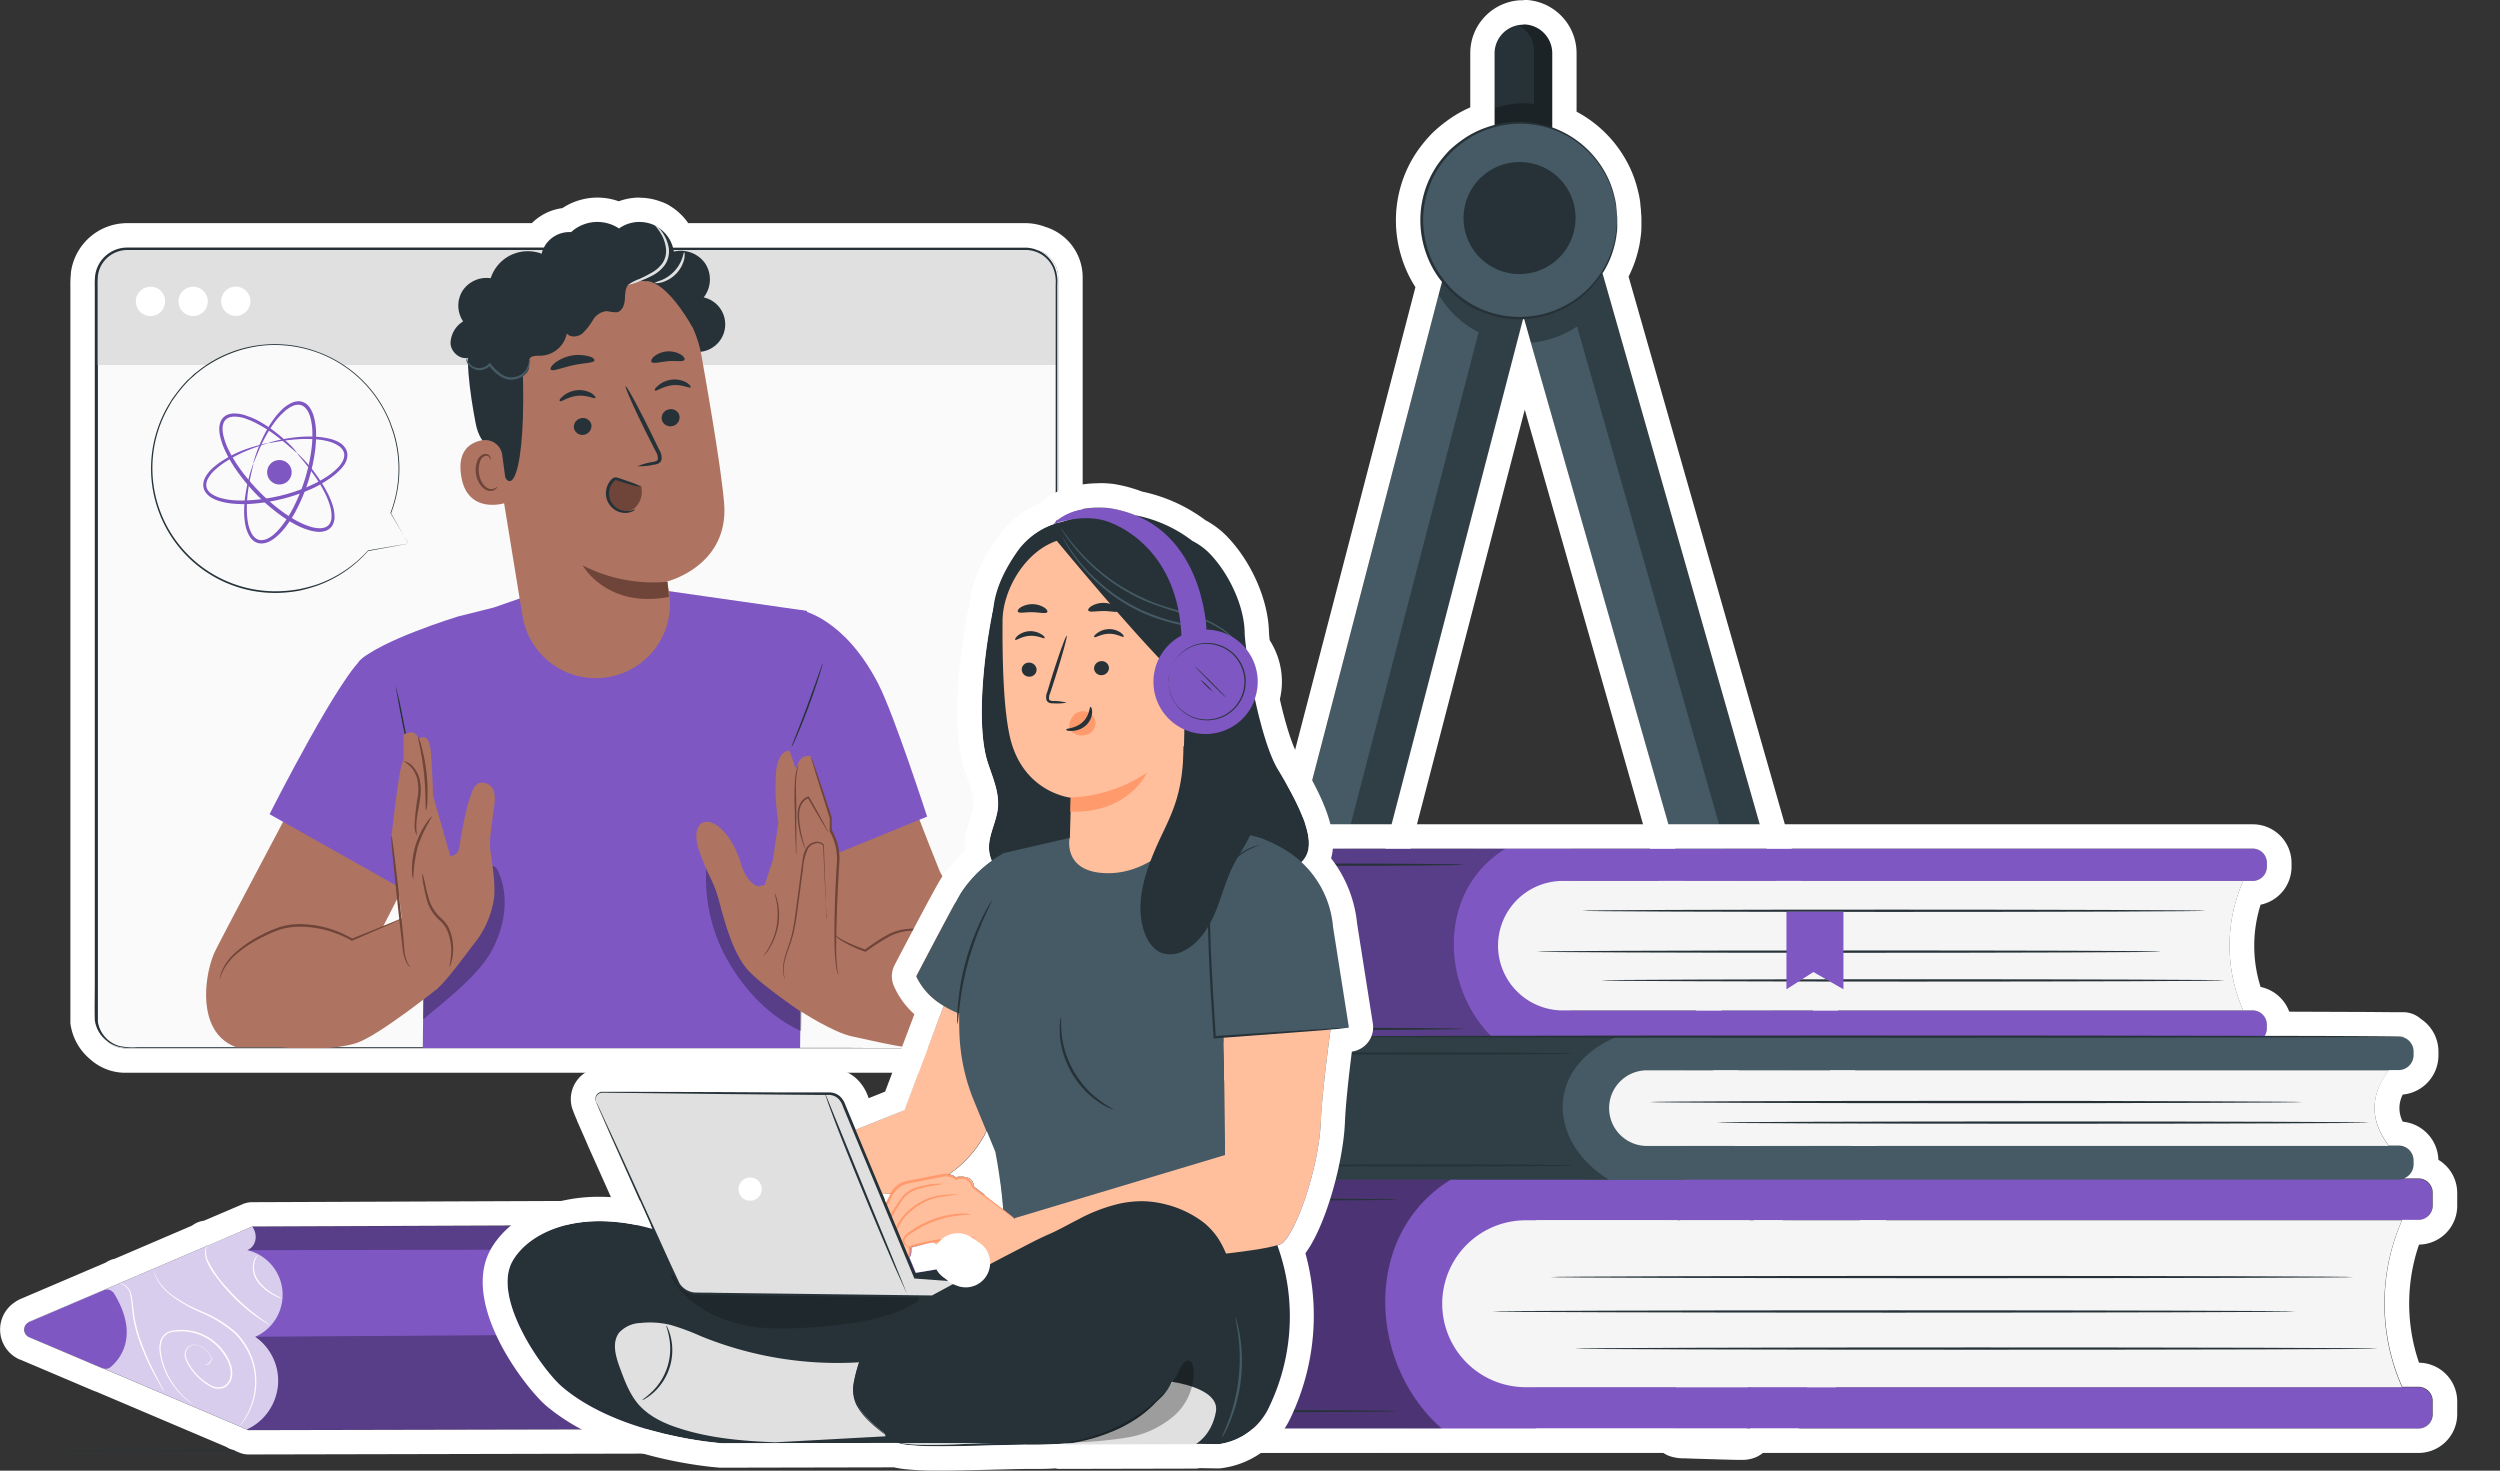 <svg id="Layer_1" data-name="Layer 1" xmlns="http://www.w3.org/2000/svg" viewBox="0 0 512.44 301.45"><rect x="0" y="0" width="512.44" height="301.45" fill="#333333" stroke="none"/><g id="freepik--Floor--inject-6"><path d="M533,332.46c0,.1-114.64.19-256,.19s-256-.09-256-.19,114.6-.19,256-.19S533,332.36,533,332.46Z" transform="translate(-20.57 -35.11)" fill="#263238"/></g><g id="freepik--Pencil--inject-6"><circle cx="353.69" cy="271.71" r="20.93" fill="#7e57c2"/><path d="M26.79,309.24l44.73,19,295.09-.56-1.1-42.07-293.22.92L26.78,306a1.79,1.79,0,0,0,0,3.29Z" transform="translate(-20.57 -35.11)" fill="#7e57c2"/><g opacity="0.7"><path d="M72.29,286.53c1.2,1.73.89,4-1,4.84a9.4,9.4,0,0,1,1.61,17.74,11,11,0,0,1-1.7,19L27.1,309.35a1.92,1.92,0,0,1,0-3.53Z" transform="translate(-20.57 -35.11)" fill="#fff"/></g><path d="M43.33,315.26c1.89-1.64,5.83-6.43.63-15a1.72,1.72,0,0,0-2.13-.69l-15.24,6.5a1.71,1.71,0,0,0-.88,2.25,1.75,1.75,0,0,0,.88.88l15,6.37A1.7,1.7,0,0,0,43.33,315.26Z" transform="translate(-20.57 -35.11)" fill="#7e57c2"/><g opacity="0.3"><path d="M72.86,309.11l291.36-1.9,1,20.43-293.74.63-.36-.15A10.62,10.62,0,0,0,75,325.2a11.47,11.47,0,0,0,2.52-5.78,10.91,10.91,0,0,0-4.66-10.31Z" transform="translate(-20.57 -35.11)"/></g><g opacity="0.3"><path d="M71.25,291.37l294.3-.57-.27-5.41-293,1.14a3.32,3.32,0,0,1-.36,4.46A3.4,3.4,0,0,1,71.25,291.37Z" transform="translate(-20.57 -35.11)"/></g><path d="M62.65,314.68a.89.89,0,0,0,.58-.06,1.15,1.15,0,0,0,.52-1.44,4.43,4.43,0,0,0-1.81-1.95,2.71,2.71,0,0,0-1.59-.41,1.8,1.8,0,0,0-1.5.9,2.41,2.41,0,0,0,0,2,8.4,8.4,0,0,0,1.15,2,11.89,11.89,0,0,0,3.72,3.3,3.12,3.12,0,0,0,2.53.31,2.78,2.78,0,0,0,1.57-2.09c.29-1.88-.73-3.82-2-5.37a10.46,10.46,0,0,0-10.24-3.67,2.73,2.73,0,0,0-1.8,1.61,5,5,0,0,0-.25,2.36,14.31,14.31,0,0,0,1.19,4.2,16.08,16.08,0,0,0,3.69,5.14c.56.5,1,.87,1.33,1.11s.48.37.48.37a11.7,11.7,0,0,1-1.89-1.4,15.74,15.74,0,0,1-3.8-5.13,15.1,15.1,0,0,1-1.24-4.26,5.27,5.27,0,0,1,.25-2.49,3,3,0,0,1,2-1.76,10.7,10.7,0,0,1,10.56,3.73,10,10,0,0,1,1.59,2.64,5.34,5.34,0,0,1,.43,3,3,3,0,0,1-1.75,2.29,3.37,3.37,0,0,1-2.75-.33,12.34,12.34,0,0,1-3.8-3.39,8.16,8.16,0,0,1-1.16-2,2.58,2.58,0,0,1,0-2.14,2,2,0,0,1,1.67-1,2.94,2.94,0,0,1,1.68.46,4.39,4.39,0,0,1,1.84,2.06,1.21,1.21,0,0,1-.61,1.52A.62.62,0,0,1,62.65,314.68Z" transform="translate(-20.57 -35.11)" fill="#fff"/><path d="M52.06,295.68a9.71,9.71,0,0,0,.72,1.51,11.54,11.54,0,0,0,3,3.34,29,29,0,0,0,5.89,3.28,25.2,25.2,0,0,1,7.12,4.28,14.34,14.34,0,0,1,4,7.2,13.92,13.92,0,0,1-2.15,10.91,8.85,8.85,0,0,1-1.06,1.3,2.8,2.8,0,0,1,.25-.35c.25-.32.49-.66.71-1A14.67,14.67,0,0,0,72.39,322a14,14,0,0,0,.14-6.65,14.19,14.19,0,0,0-4-7.05,25.57,25.57,0,0,0-7-4.25,28.17,28.17,0,0,1-5.85-3.38,10.92,10.92,0,0,1-3-3.45A5.91,5.91,0,0,1,52.06,295.68Z" transform="translate(-20.57 -35.11)" fill="#fff"/><path d="M63.05,290.28a4.39,4.39,0,0,0,.08,3.09,25.08,25.08,0,0,0,4.44,6.23,41.7,41.7,0,0,0,5.68,5.19c.78.6,1.44,1.06,1.89,1.38a5,5,0,0,1,.7.51,5.08,5.08,0,0,1-.76-.42c-.47-.29-1.15-.72-2-1.3a37.35,37.35,0,0,1-5.78-5.17,38.85,38.85,0,0,1-2.69-3.31,12.61,12.61,0,0,1-1.72-3,4.28,4.28,0,0,1-.21-2.35A2.68,2.68,0,0,1,63.05,290.28Z" transform="translate(-20.57 -35.11)" fill="#fff"/><path d="M78.38,301.35a7.57,7.57,0,0,1-1.59-.71A9.38,9.38,0,0,1,73.5,298a4.82,4.82,0,0,1-1-4.05,3.67,3.67,0,0,1,.52-1.18c.18-.25.32-.35.33-.34A5.16,5.16,0,0,0,72.7,294a4.85,4.85,0,0,0,1,3.83,10.41,10.41,0,0,0,3.16,2.63A15.46,15.46,0,0,1,78.38,301.35Z" transform="translate(-20.57 -35.11)" fill="#fff"/><path d="M45.11,298a.45.45,0,0,1,.23.1c.14.1.37.18.64.34a3,3,0,0,1,.9.73,3.4,3.4,0,0,1,.62,1.4c.28,1.1.35,2.44.55,3.89a27.54,27.54,0,0,0,1.09,4.65,54.32,54.32,0,0,0,3.44,8l1.2,2.36a5.43,5.43,0,0,1,.41.88,6.36,6.36,0,0,1-.51-.83c-.31-.54-.76-1.33-1.29-2.31a47.55,47.55,0,0,1-3.53-8,26.92,26.92,0,0,1-1.08-4.7c-.19-1.47-.23-2.8-.49-3.88a2.77,2.77,0,0,0-1.37-2.08A8.87,8.87,0,0,1,45.11,298Z" transform="translate(-20.57 -35.11)" fill="#fff"/><rect x="349.55" y="299.22" width="44.37" height="15.16" rx="1.08" transform="translate(36.71 636.98) rotate(-88.81)" fill="#e0e0e0"/><path d="M363.74,327.78a.89.89,0,0,0,.07.29,1.1,1.1,0,0,0,.53.63,3.89,3.89,0,0,0,1.4.11h2l5.41.06,3.37.05h.91a1.63,1.63,0,0,0,.82-.09.88.88,0,0,0,.46-.6,7.37,7.37,0,0,0,0-.94c.2-10.64.48-25.27.78-41.43a.81.81,0,0,0-.64-.79H377.4l-3-.06-5.82-.13-2.84-.06a.8.8,0,0,0-.82.52,1,1,0,0,0,0,.25v1c0,1.83-.08,3.63-.12,5.38-.17,7-.32,13.31-.45,18.63s-.27,9.54-.36,12.55c-.05,1.45-.09,2.59-.12,3.41a4.59,4.59,0,0,1-.05.89.76.76,0,0,1,0,.3,1.5,1.5,0,0,1,0-.3v-4.31c0-3,.1-7.29.17-12.55s.21-11.63.33-18.63c0-1.75.07-3.55.1-5.38v-1a1.26,1.26,0,0,1,.08-.43,1.37,1.37,0,0,1,1.36-.9l2.84.06,5.82.11,3,.06a13.82,13.82,0,0,1,1.56.06,1.38,1.38,0,0,1,1.11,1.37c-.37,16.16-.71,30.79-.95,41.43,0,.33,0,.67-.05,1a1.31,1.31,0,0,1-.68.86,2,2,0,0,1-1,.13h-.91l-3.37-.09-5.4-.16-2-.07a3.76,3.76,0,0,1-1.45-.18,1.13,1.13,0,0,1-.54-.72A.69.69,0,0,1,363.74,327.78Z" transform="translate(-20.57 -35.11)" fill="#263238"/><path d="M379.38,290.68c0,.17-3.3.3-7.38.29a46.76,46.76,0,0,1-7.39-.29c0-.17,3.3-.3,7.39-.29A46.68,46.68,0,0,1,379.38,290.68Z" transform="translate(-20.57 -35.11)" fill="#263238"/><path d="M379.56,306.76c0,.17-3.42.31-7.64.51a65.1,65.1,0,0,1-7.65.21A66.32,66.32,0,0,1,379.56,306.76Z" transform="translate(-20.57 -35.11)" fill="#263238"/><path d="M363.88,325.48a49.35,49.35,0,0,1,7.49-.39,48.17,48.17,0,0,1,7.5.2c0,.17-3.35.34-7.49.39A48.17,48.17,0,0,1,363.88,325.48Z" transform="translate(-20.57 -35.11)" fill="#263238"/></g><path d="M365.79,284.29h.07l2.84.06,5.82.11,3,.06a13.82,13.82,0,0,1,1.56.06,1.38,1.38,0,0,1,1.11,1.37c0,.27,0,.54,0,.82a20.9,20.9,0,0,1,6.38,37,20.61,20.61,0,0,1-7.3,3.38v.24c0,.33,0,.67-.05,1a1.31,1.31,0,0,1-.68.86,1.93,1.93,0,0,1-.75.15l-.25,0h-.91l-3.37-.09-5.4-.16-2-.07h-.27a3.64,3.64,0,0,1-1.18-.19,1.21,1.21,0,0,1-.4-.41,1.13,1.13,0,0,1-.26-.71v-.07L192.48,328l-121,.26-.36-.15,0,0-1.54-.66,0,.06,0-.06-7.87-3.35-19.93-8.47a1,1,0,0,1-.23-.05l-15-6.37a1.75,1.75,0,0,1-.88-.88,1.71,1.71,0,0,1,.7-2.15,1.51,1.51,0,0,1,.37-.22l18.43-7.86-.1-.07a.55.55,0,0,1,.14.05l17.66-7.54.14-.25c0,.07,0,.14,0,.22l9.28-4h0l292.18-1.14c0-.07,0-.14,0-.2a1.38,1.38,0,0,1,1.29-.9m0-5a6.37,6.37,0,0,0-3.59,1.11L72.26,281.53a4.91,4.91,0,0,0-2.12.48l-7.77,3.32a5,5,0,0,0-2.43,1L44.1,293.12a5,5,0,0,0-1.83.78l-17.45,7.45a6.5,6.5,0,0,0-1.21.68,6.71,6.71,0,0,0,1,11.75l.07,0,15,6.37.14.06c.16.06.32.12.47.16l19.54,8.3,7.08,3a4.93,4.93,0,0,0,1.57.67l.15.06a3.83,3.83,0,0,0,.61.3l.36.15a4.88,4.88,0,0,0,1.92.39h0l121-.26,168.64-.32a5.19,5.19,0,0,0,.79.53,5.49,5.49,0,0,0,.89.4,8.79,8.79,0,0,0,2.75.44h.31l1.79.07,5.42.16,3.39.09h.82l.47,0a6.92,6.92,0,0,0,2.62-.52,2,2,0,0,0,.36-.16,6.32,6.32,0,0,0,2.74-2.65,25.91,25.91,0,0,0,1-48.05,6.37,6.37,0,0,0-4.42-3.33,3.5,3.5,0,0,0-.45-.07,17.23,17.23,0,0,0-2-.09l-2.95-.06-5.83-.11-2.78-.06Z" transform="translate(-20.57 -35.11)" fill="#fff"/><g id="freepik--Compass--inject-6"><rect x="268.95" y="294.32" width="7.48" height="2.81" transform="translate(-102.73 450.08) rotate(-75.42)" fill="#263238"/><g opacity="0.3"><rect x="270.94" y="295.62" width="7.49" height="1.42" transform="translate(-101.4 453.26) rotate(-75.55)"/></g><path d="M273.48,292.68h0a4.84,4.84,0,0,1-3.47-5.9l1-4a4.85,4.85,0,0,1,5.9-3.46h0a4.84,4.84,0,0,1,3.46,5.9l-1,4a4.83,4.83,0,0,1-5.89,3.46Z" transform="translate(-20.57 -35.11)" fill="#263238"/><g opacity="0.3"><path d="M277,279.36a4.85,4.85,0,0,0-1.82-.1,9.16,9.16,0,0,1-2.19.92,4.73,4.73,0,0,0-1.89,2.64l-.94,3.64a8.73,8.73,0,0,0,4.22,2.64,9.1,9.1,0,0,0,2.38.26,4.78,4.78,0,0,1-5.24,2.19,4.74,4.74,0,0,0,6.69-.09,4.86,4.86,0,0,0,1.21-2.21l1-4A4.84,4.84,0,0,0,277,279.36Z" transform="translate(-20.57 -35.11)"/></g><path d="M274.85,287.44h0a9,9,0,0,1-6.45-11v0L317.33,88.32l17.4,4.53L285.81,281A9,9,0,0,1,274.85,287.44Z" transform="translate(-20.57 -35.11)" fill="#455a64"/><g opacity="0.3"><path d="M334.73,92.89l-17.4-4.53-1.86,7.14a20,20,0,0,0,8.18,7.73L279.72,272.16a9,9,0,0,1-11,6.45h0c-.22-.06-.41-.16-.63-.23A9,9,0,0,0,285.77,281L331.43,105.4h0Z" transform="translate(-20.57 -35.11)"/></g><path d="M396.29,289.68h0a9,9,0,0,1-11.11-6.18L330.87,93.13l17.29-4.93,54.31,190.36A9,9,0,0,1,396.29,289.68Z" transform="translate(-20.57 -35.11)" fill="#455a64"/><g opacity="0.3"><path d="M402.47,278.56,350.15,95.19h0l-2-7-17.29,4.93,3.49,12.23a19.91,19.91,0,0,0,9.48-3.32L393,274.46a9,9,0,0,1-6.18,11.11c-.22.06-.44.07-.67.12a9,9,0,0,0,16.29-7.13Z" transform="translate(-20.57 -35.11)"/></g><path d="M338.68,72.28H326.87L326.94,46a5.91,5.91,0,0,1,5.92-5.89h0a5.89,5.89,0,0,1,5.89,5.91v0Z" transform="translate(-20.57 -35.11)" fill="#263238"/><g opacity="0.3"><path d="M332.86,40.11a4.92,4.92,0,0,0-1,.2A5.83,5.83,0,0,1,335,45.46v11a15.77,15.77,0,0,0-2.17-.2,19.8,19.8,0,0,0-5.91,1v15h11.81V46A5.91,5.91,0,0,0,332.86,40.11Z" transform="translate(-20.57 -35.11)"/></g><path d="M352.06,80.36a20,20,0,1,1,0-.08Z" transform="translate(-20.57 -35.11)" fill="#455a64"/><path d="M352.06,80.36a1.82,1.82,0,0,1,0-.33,5.13,5.13,0,0,0-.07-1,9.83,9.83,0,0,0-.18-1.53,14.19,14.19,0,0,0-.42-2.06,19.2,19.2,0,0,0-2.21-5.29,19.82,19.82,0,0,0-23.78-8.5,18.27,18.27,0,0,0-5,2.68,22.61,22.61,0,0,0-2.25,1.9,21.72,21.72,0,0,0-2,2.29,19.85,19.85,0,0,0-3.87,11.67,21,21,0,0,0,1,6.24,18.74,18.74,0,0,0,2.81,5.46A21.06,21.06,0,0,0,318,94.23a22.58,22.58,0,0,0,2.23,1.92,18.64,18.64,0,0,0,5,2.71,19.89,19.89,0,0,0,23.83-8.36,19.24,19.24,0,0,0,2.25-5.28,16.39,16.39,0,0,0,.43-2.06,10,10,0,0,0,.18-1.53,9,9,0,0,1,.08-.95,1.71,1.71,0,0,1,0-.32.86.86,0,0,1,0,.32v1a8.82,8.82,0,0,1-.14,1.54,15.07,15.07,0,0,1-.39,2.09,19.1,19.1,0,0,1-2.19,5.38,20.13,20.13,0,0,1-24.25,8.66,18.78,18.78,0,0,1-5.12-2.76,21.82,21.82,0,0,1-2.3-2,26.39,26.39,0,0,1-2-2.35,19.7,19.7,0,0,1-2.88-5.6,20.17,20.17,0,0,1,0-12.8,20,20,0,0,1,2.92-5.58,26.26,26.26,0,0,1,2-2.34A22.38,22.38,0,0,1,320,64a19,19,0,0,1,5.14-2.73,20.15,20.15,0,0,1,24.2,8.8,19,19,0,0,1,2.16,5.39,13.47,13.47,0,0,1,.38,2.09,11.44,11.44,0,0,1,.13,1.55v1A.93.93,0,0,1,352.06,80.36Z" transform="translate(-20.57 -35.11)" fill="#263238"/><path d="M343.52,79.74A11.48,11.48,0,1,1,332,68.33h.1A11.41,11.41,0,0,1,343.52,79.7Z" transform="translate(-20.57 -35.11)" fill="#263238"/></g><path d="M332.86,40.11a5.93,5.93,0,0,1,5.89,5.94v0l0,7.51v7.67a20.15,20.15,0,0,1,10.59,8.8,19,19,0,0,1,2.16,5.39,13.47,13.47,0,0,1,.38,2.09.76.76,0,0,1,0,.15c.07.51.11,1,.14,1.55a6.41,6.41,0,0,1,.05.8,2.08,2.08,0,0,0,0,.25h0v.08c0,.25,0,.49,0,.73v.59a8.82,8.82,0,0,1-.14,1.54,15.07,15.07,0,0,1-.39,2.09,19.1,19.1,0,0,1-2.19,5.38c-.09.16-.2.3-.3.46l53.47,187.41a9,9,0,0,1-6.18,11.12,9.12,9.12,0,0,1-2.46.34,9,9,0,0,1-8.65-6.52L334.36,105.35h0L333,100.54h-.25L285.81,281a9,9,0,0,1-5.9,6.26l-.49,2a4.86,4.86,0,0,1-1.21,2.21,4.81,4.81,0,0,1-2.35,1.31l.45.11-1.87,7.26-1.38-.36,0-.09-2.69-.7,1.79-6.89a4.81,4.81,0,0,1-2.17-5.32l.49-2a9.15,9.15,0,0,1-1.74-2.76l-.1-.24c0-.11-.07-.22-.1-.33a9,9,0,0,1-.47-3.12h0a10,10,0,0,1,.28-1.92v0L316.14,92.88c-.17-.21-.35-.42-.51-.64a19.7,19.7,0,0,1-2.88-5.6,20.17,20.17,0,0,1,0-12.8,20,20,0,0,1,2.92-5.58,26.26,26.26,0,0,1,2-2.34A21.37,21.37,0,0,1,320,64a19,19,0,0,1,5.14-2.73c.59-.21,1.18-.39,1.78-.55l0-14.67a5.9,5.9,0,0,1,5.72-5.88l.2,0m0-5-.5,0-.31,0A10.85,10.85,0,0,0,321.94,46l0,11.12A24.26,24.26,0,0,0,317,60a27.42,27.42,0,0,0-2.81,2.36l-.12.12a30.44,30.44,0,0,0-2.4,2.81,24.8,24.8,0,0,0-3.67,7,25.25,25.25,0,0,0,0,16,24.44,24.44,0,0,0,2.7,5.68L263.57,275.18a14.56,14.56,0,0,0-.39,2.27,4.91,4.91,0,0,0-.09.77,13.87,13.87,0,0,0,.72,4.85v0c.05.15.09.3.15.44s.1.28.15.39a15.46,15.46,0,0,0,1,2,9.72,9.72,0,0,0,1.54,7.73l-1.07,4.12a5,5,0,0,0,.52,3.79,5.06,5.06,0,0,0,3.06,2.31l1.75.45a4.68,4.68,0,0,0,.93.34l1.38.36a4.93,4.93,0,0,0,1.25.16,5,5,0,0,0,4.84-3.75l1.41-5.47a9.28,9.28,0,0,0,1.1-1,9.7,9.7,0,0,0,2.39-4.14,14,14,0,0,0,6.47-8.52l42.43-163.2,47.29,165.79A14.06,14.06,0,0,0,393.83,295a14.22,14.22,0,0,0,3.83-.53,14,14,0,0,0,9.62-17.3L354.39,91.81a24.52,24.52,0,0,0,1.95-5.27,19.35,19.35,0,0,0,.49-2.63,14.47,14.47,0,0,0,.19-2.18v-.57c0-.26,0-.52,0-.78V80a10.24,10.24,0,0,0-.07-1.25c0-.57-.08-1.1-.14-1.6,0-.07,0-.14,0-.22a18.07,18.07,0,0,0-.5-2.72,23.88,23.88,0,0,0-2.71-6.74A25.21,25.21,0,0,0,343.73,58V53.58l0-7.5a10.94,10.94,0,0,0-10.86-11Z" transform="translate(-20.57 -35.11)" fill="#fff"/><g id="freepik--character-3--inject-6"><path d="M342.59,248.82H271a19.89,19.89,0,0,1-19.89-19.88h0A19.89,19.89,0,0,1,271,209.05h71.58Z" transform="translate(-20.57 -35.11)" fill="#7e57c2"/><path d="M322.78,209.05H482.3a2.93,2.93,0,0,1,2.93,2.93v.7a2.93,2.93,0,0,1-2.86,3H322.78v-6.6h0Z" transform="translate(-20.57 -35.11)" fill="#7e57c2"/><path d="M322.78,242.22H482.3a2.93,2.93,0,0,1,2.93,2.93v.74a2.93,2.93,0,0,1-2.93,2.93H322.78v-6.6Z" transform="translate(-20.57 -35.11)" fill="#7e57c2"/><path d="M480.38,242.22H340.91a13.29,13.29,0,0,1-13.28-13.28h0a13.27,13.27,0,0,1,13.28-13.26H480.38A32.87,32.87,0,0,0,480.38,242.22Z" transform="translate(-20.57 -35.11)" fill="#f5f5f5"/><g opacity="0.3"><path d="M327.63,248.82H271.07a20,20,0,0,1-19.95-19.95h0A19.83,19.83,0,0,1,271,209.05h58.23C314.74,217.77,315.82,238.68,327.63,248.82Z" transform="translate(-20.57 -35.11)"/></g><path d="M463.44,230.17c0,.13-28.63.24-63.94.24s-63.94-.11-63.94-.24,28.63-.24,63.94-.24S463.44,230,463.44,230.17Z" transform="translate(-20.57 -35.11)" fill="#263238"/><path d="M476.6,236.07c0,.13-28.63.24-63.94.24s-63.94-.11-63.94-.24,28.62-.24,63.94-.24S476.6,235.94,476.6,236.07Z" transform="translate(-20.57 -35.11)" fill="#263238"/><path d="M472.72,221.79c0,.14-28.63.24-63.94.24s-63.94-.1-63.94-.24,28.62-.23,63.94-.23S472.72,221.68,472.72,221.79Z" transform="translate(-20.57 -35.11)" fill="#263238"/><path d="M320.62,246c0,.13-13.4.24-29.92.24s-29.93-.11-29.93-.24,13.4-.24,29.93-.24S320.62,245.9,320.62,246Z" transform="translate(-20.57 -35.11)" fill="#263238"/><path d="M320.62,212.35c0,.13-13.4.24-29.92.24s-29.93-.11-29.93-.24,13.4-.24,29.93-.24S320.62,212.22,320.62,212.35Z" transform="translate(-20.57 -35.11)" fill="#263238"/><path d="M243.27,276.74h92.19V328H243.27a25.62,25.62,0,0,1-25.61-25.61h0A25.62,25.62,0,0,1,243.27,276.74Z" transform="translate(-20.57 -35.11)" fill="#7e57c2"/><path d="M310,276.74H516.23a2.93,2.93,0,0,1,2.93,2.93v2.64a2.93,2.93,0,0,1-2.93,2.93H310v-8.5Z" transform="translate(-20.57 -35.11)" fill="#7e57c2"/><path d="M310,319.45H516.23a2.93,2.93,0,0,1,2.93,2.93V325a2.93,2.93,0,0,1-2.93,2.93H310v-8.5Z" transform="translate(-20.57 -35.11)" fill="#7e57c2"/><path d="M512.92,319.45H333.3a17.11,17.11,0,0,1-17.11-17.11h0a17.11,17.11,0,0,1,17.11-17.1H512.92A42.28,42.28,0,0,0,512.92,319.45Z" transform="translate(-20.57 -35.11)" fill="#f5f5f5"/><g opacity="0.4"><path d="M316.19,328H243a25.33,25.33,0,0,1-25.33-25.33h0a25.86,25.86,0,0,1,25.86-25.88h74.61C299.6,288,301,314.87,316.19,328Z" transform="translate(-20.57 -35.11)"/></g><path d="M491.09,303.93c0,.13-36.87.24-82.33.24s-82.35-.11-82.35-.24,36.86-.24,82.35-.24S491.09,303.8,491.09,303.93Z" transform="translate(-20.57 -35.11)" fill="#263238"/><path d="M508,311.54c0,.13-36.87.23-82.34.23s-82.34-.1-82.34-.23,36.86-.24,82.34-.24S508,311.4,508,311.54Z" transform="translate(-20.57 -35.11)" fill="#263238"/><path d="M503,296.88c0,.13-36.87.23-82.33.23s-82.35-.1-82.35-.23,36.86-.24,82.35-.24S503,296.74,503,296.88Z" transform="translate(-20.57 -35.11)" fill="#263238"/><path d="M307.17,324.36c0,.13-17.25.24-38.54.24s-38.54-.11-38.54-.24,17.25-.24,38.54-.24S307.17,324.23,307.17,324.36Z" transform="translate(-20.57 -35.11)" fill="#263238"/><path d="M307.17,281c0,.13-17.25.23-38.54.23s-38.54-.1-38.54-.23,17.25-.24,38.54-.24S307.17,280.86,307.17,281Z" transform="translate(-20.57 -35.11)" fill="#263238"/><path d="M366.06,276.92H285a14.66,14.66,0,0,1-14.66-14.66h0A14.66,14.66,0,0,1,285,247.6h81.05Z" transform="translate(-20.57 -35.11)" fill="#455a64"/><path d="M345.33,247.6h166.9a3.06,3.06,0,0,1,3.07,3.07h0v.78a3.07,3.07,0,0,1-3.07,3.07H345.33V247.6Z" transform="translate(-20.57 -35.11)" fill="#455a64"/><path d="M345.33,270h166.9a3.06,3.06,0,0,1,3.07,3.07h0v.78a3.07,3.07,0,0,1-3.07,3.07H345.33V270Z" transform="translate(-20.57 -35.11)" fill="#455a64"/><path d="M510.23,270H358.15a7.75,7.75,0,0,1-7.75-7.75h0a7.75,7.75,0,0,1,7.75-7.75H510.23Q504.37,262.27,510.23,270Z" transform="translate(-20.57 -35.11)" fill="#f5f5f5"/><g opacity="0.3"><path d="M350.4,276.92H284.89a14.54,14.54,0,0,1-14.54-14.54h0a14.78,14.78,0,0,1,14.78-14.78H352C336.91,254,338,269.43,350.4,276.92Z" transform="translate(-20.57 -35.11)"/></g><path d="M492.5,261c0,.13-29.95.24-66.9.24s-66.9-.11-66.9-.24,29.95-.24,66.9-.24S492.5,260.91,492.5,261Z" transform="translate(-20.57 -35.11)" fill="#263238"/><path d="M506.27,265.21c0,.13-30,.24-66.9.24s-66.9-.11-66.9-.24,29.95-.23,66.9-.23S506.27,265.08,506.27,265.21Z" transform="translate(-20.57 -35.11)" fill="#263238"/><path d="M343.07,274c0,.13-14,.23-31.31.23s-31.32-.1-31.32-.23,14-.24,31.32-.24S343.07,273.87,343.07,274Z" transform="translate(-20.57 -35.11)" fill="#263238"/><path d="M343.07,251.05c0,.13-14,.24-31.31.24s-31.32-.11-31.32-.24,14-.24,31.32-.24S343.07,250.92,343.07,251.05Z" transform="translate(-20.57 -35.11)" fill="#263238"/><path d="M513.3,247.6c0,.13-51.43.24-114.86.24s-114.88-.11-114.88-.24,51.42-.24,114.88-.24S513.3,247.47,513.3,247.6Z" transform="translate(-20.57 -35.11)" fill="#263238"/><polygon points="366.18 186.86 366.18 202.78 371.7 199.24 377.86 202.78 377.86 186.86 366.18 186.86" fill="#7e57c2"/></g><path d="M271,209.05H482.3a2.93,2.93,0,0,1,2.93,2.93v.7a2.93,2.93,0,0,1-2.86,3h-2a32.87,32.87,0,0,0,0,26.54h1.92a2.93,2.93,0,0,1,2.93,2.93v.74a2.93,2.93,0,0,1-.45,1.55c17.75,0,28.52.1,28.52.16s-.28,0-.79,0a3.06,3.06,0,0,1,2.79,3h0v.78a3.07,3.07,0,0,1-3.07,3.07h-2q-5.85,7.75,0,15.48h2a3.06,3.06,0,0,1,3.07,3.07v.78a3.06,3.06,0,0,1-2,2.88h3a2.93,2.93,0,0,1,2.93,2.93v2.64a2.93,2.93,0,0,1-2.93,2.93h-3.31a42.28,42.28,0,0,0,0,34.21h3.31a2.93,2.93,0,0,1,2.93,2.93V325a2.93,2.93,0,0,1-2.93,2.93h-273c-.46,0-.92,0-1.38,0a25.31,25.31,0,0,1-24.19-24.19c0-.46,0-.92,0-1.38a25.62,25.62,0,0,1,25.61-25.61h39.45a14.53,14.53,0,0,1-12.3-12.94c-.05-.51-.08-1-.08-1.54a14.66,14.66,0,0,1,8.81-13.44H271a19.74,19.74,0,0,1-10.08-2.77l-.15,0,.08,0a19.87,19.87,0,0,1,10.1-37m0-5h0a24.87,24.87,0,0,0-13.5,45.73,4.76,4.76,0,0,0,1.51.91,24.86,24.86,0,0,0,8.42,2.86,19.54,19.54,0,0,0-2,8.71c0,.67,0,1.36.11,2.06a19.37,19.37,0,0,0,2.28,7.42H243.27a30.64,30.64,0,0,0-30.61,30.61c0,.53,0,1.08.05,1.64a30.34,30.34,0,0,0,29,28.93c.52,0,1.07,0,1.6,0h273a7.94,7.94,0,0,0,7.93-7.93v-2.64a7.94,7.94,0,0,0-7.83-7.93,37.32,37.32,0,0,1,0-24.21,7.94,7.94,0,0,0,7.83-7.93v-2.64a7.94,7.94,0,0,0-3.86-6.81,8.08,8.08,0,0,0-7.3-7.81,6,6,0,0,1,0-5.56,8.07,8.07,0,0,0,7.31-8v-.78a8,8,0,0,0-3.58-6.71,5.47,5.47,0,0,0-3.81-1.39l-1.51,0-5.68-.05-16-.06a8,8,0,0,0-5.87-5.07,27.88,27.88,0,0,1,0-16.86,7.94,7.94,0,0,0,6.34-7.88V212a7.94,7.94,0,0,0-7.93-7.93H271Z" transform="translate(-20.57 -35.11)" fill="#fff"/><g id="freepik--character-1--inject-6"><path d="M47.22,86.15H231.68a5.79,5.79,0,0,1,5.79,5.79V243a7,7,0,0,1-7,7H46.33a5.74,5.74,0,0,1-5.73-5.73h0V92.77A6.62,6.62,0,0,1,47.22,86.15Z" transform="translate(-20.57 -35.11)" fill="#fafafa"/><path d="M46.29,86.11H230.41a6.75,6.75,0,0,1,6.75,6.75v17.07H40.24V92.17A6.06,6.06,0,0,1,46.29,86.11Z" transform="translate(-20.57 -35.11)" fill="#e0e0e0"/><path d="M230.72,250h.46a6.47,6.47,0,0,0,3.34-1.25,6.32,6.32,0,0,0,1.94-2.38,8.07,8.07,0,0,0,.59-3.85V225.71c0-18,0-44-.09-76.13V93.45a7.59,7.59,0,0,0-.53-3.43,6.15,6.15,0,0,0-5.53-3.67H46.64a6.25,6.25,0,0,0-4,1.52,6,6,0,0,0-2,3.77,21.13,21.13,0,0,0-.06,2.25V244.18A6.18,6.18,0,0,0,45,249.5a12.93,12.93,0,0,0,3.67.25h78l76.13.08,20.69,0H202.81l-76.13.08h-80a7.8,7.8,0,0,1-1.92-.27A6.6,6.6,0,0,1,40,244.22c-.07-2.59,0-5.13,0-7.73V93.91a18,18,0,0,1,.07-2.32,6.58,6.58,0,0,1,2.21-4.1,6.67,6.67,0,0,1,4.38-1.64H230.8a6.59,6.59,0,0,1,5.93,3.94,7.78,7.78,0,0,1,.56,3.6v56.13c0,32.14-.06,58.15-.08,76.13v16.79a7.81,7.81,0,0,1-.63,3.9,6.46,6.46,0,0,1-2,2.4,6.13,6.13,0,0,1-3.36,1.23Z" transform="translate(-20.57 -35.11)" fill="#263238"/><path d="M94.9,174.41a91.53,91.53,0,0,0-6.73,10.84c-2.23,4.64-21.73,41.13-23.53,44.89-2.17,4.56-4,16.71,4.46,19.65H86.48l17.44-34.22-4-29.22Z" transform="translate(-20.57 -35.11)" fill="#ae7461"/><path d="M188.87,166s8.74,2.49,11.74,13.25,12.63,34.54,12.63,34.54,5.82,10.72,6.38,15.3-.69,13.88-2.38,15.95a4.77,4.77,0,0,1-4.1,1.72L191,244.68l-8.72-58.36Z" transform="translate(-20.57 -35.11)" fill="#ae7461"/><path d="M114.46,161.47s-16.31,5-20.37,9.28L107.44,231l-.21,19h77.34c0-.94.69-63.15.69-63.15l.74-26.52h0l-31.33-4.48-26.19,1.45-6.71,2.34Z" transform="translate(-20.57 -35.11)" fill="#7e57c2"/><g opacity="0.3"><path d="M122.72,213.77c-.23-.51-.56-1.06-1.11-1.17-.9-.19-1.51.88-1.81,1.75-2.44,6.9-8.19,13.66-12.39,19.66l-.11,10.05c4.37-3.68,11.13-8.83,13.92-13.83S125.08,219,122.72,213.77Z" transform="translate(-20.57 -35.11)"/></g><g opacity="0.3"><path d="M165.45,211.86a34.06,34.06,0,0,0,4.33,20.22c3.49,6.07,8.61,11.48,15,14.38.21-6.18-.09-13.47.12-19.66Z" transform="translate(-20.57 -35.11)"/></g><path d="M184.88,160.23s8.75,1.5,15.73,15.08c3.17,6.16,10,27.18,10,27.18L184.93,213,182.33,189Z" transform="translate(-20.57 -35.11)" fill="#7e57c2"/><path d="M182.84,188.16a3.37,3.37,0,0,1,.22-.68l.71-1.81c.6-1.52,1.43-3.63,2.3-6s1.63-4.48,2.17-6l.65-1.84a3.81,3.81,0,0,1,.27-.66,2.82,2.82,0,0,1-.15.7c-.12.45-.31,1.08-.55,1.87-.49,1.57-1.21,3.72-2.08,6.07s-1.74,4.45-2.4,6c-.33.75-.6,1.36-.8,1.77A2.59,2.59,0,0,1,182.84,188.16Z" transform="translate(-20.57 -35.11)" fill="#263238"/><path d="M104.3,188.78c-.09,0-.77-3-1.52-6.63a66,66,0,0,1-1.19-6.68c.61,2.18,1.12,4.39,1.51,6.62C103.85,185.76,104.38,188.76,104.3,188.78Z" transform="translate(-20.57 -35.11)" fill="#263238"/><path d="M75.82,202s15-29.73,19.66-32.41,6.11,5.91,6.11,5.91l6.08,33.69-4.28,8.34Z" transform="translate(-20.57 -35.11)" fill="#7e57c2"/><path d="M131.87,86.2a5.88,5.88,0,0,1,5.77-3.51,8,8,0,0,1,9.81-.74,7.3,7.3,0,0,1,7-.79,7.2,7.2,0,0,1,4.25,5.52,6.1,6.1,0,0,1,6.47,2.51,6,6,0,0,1-.36,6.88,5.66,5.66,0,0,1-1.35,11.18l-29.9-14.57A5.79,5.79,0,0,1,131.87,86.2Z" transform="translate(-20.57 -35.11)" fill="#263238"/><path d="M169,138.32c-.51-6.2-2.62-18.89-4.65-30.35a24.15,24.15,0,0,0-26.13-19.72l-1.25.12c-13.39,2-19.12,14.47-16.69,27.69l7.39,45.33A15.22,15.22,0,0,0,144.58,174h0a15.2,15.2,0,0,0,13.2-17c0-.33-.09-.65-.15-1l-.32-1.7S170,151.17,169,138.32Z" transform="translate(-20.57 -35.11)" fill="#ae7461"/><path d="M157.39,154.36A31.83,31.83,0,0,1,140,151s4.87,8.86,17.67,6.48Z" transform="translate(-20.57 -35.11)" fill="#6f4439"/><path d="M159.86,120.47a1.84,1.84,0,0,1-1.61,2A1.77,1.77,0,0,1,156.2,121v0a1.84,1.84,0,0,1,1.6-2,1.77,1.77,0,0,1,2.06,1.44Z" transform="translate(-20.57 -35.11)" fill="#263238"/><path d="M162.14,114.51c-.2.26-1.7-.64-3.69-.44s-3.35,1.31-3.59,1.09.08-.55.67-1.07a5.13,5.13,0,0,1,2.84-1.17,4.92,4.92,0,0,1,3,.65C162,114,162.24,114.39,162.14,114.51Z" transform="translate(-20.57 -35.11)" fill="#263238"/><path d="M141.8,122.24a1.85,1.85,0,0,1-1.6,2,1.77,1.77,0,0,1-2-1.43v0a1.84,1.84,0,0,1,1.6-2,1.76,1.76,0,0,1,2,1.41S141.8,122.22,141.8,122.24Z" transform="translate(-20.57 -35.11)" fill="#263238"/><path d="M142.63,116.68c-.21.26-1.71-.63-3.69-.44s-3.35,1.32-3.59,1.1.07-.55.67-1.07a5.14,5.14,0,0,1,5.84-.53C142.48,116.19,142.73,116.6,142.63,116.68Z" transform="translate(-20.57 -35.11)" fill="#263238"/><path d="M151.24,130.68a13,13,0,0,1,3.17-.88c.51-.1,1-.24,1-.6a2.62,2.62,0,0,0-.41-1.52L153.13,124c-2.6-5.26-4.54-9.61-4.32-9.71s2.5,4.08,5.1,9.34c.63,1.3,1.23,2.54,1.81,3.72a3,3,0,0,1,.45,2,1.28,1.28,0,0,1-.77.82,3.51,3.51,0,0,1-.85.2A12.7,12.7,0,0,1,151.24,130.68Z" transform="translate(-20.57 -35.11)" fill="#263238"/><path d="M142.41,109c-.15.55-2.16.48-4.46,1s-4.14,1.31-4.49.86c-.16-.22.12-.75.83-1.34a8,8,0,0,1,6.82-1.41C142,108.3,142.47,108.68,142.41,109Z" transform="translate(-20.57 -35.11)" fill="#263238"/><path d="M160.87,108.87c-.31.48-1.72.14-3.37.28s-3,.59-3.38.15c-.16-.22,0-.68.58-1.17a4.92,4.92,0,0,1,5.44-.34C160.77,108.19,161,108.68,160.87,108.87Z" transform="translate(-20.57 -35.11)" fill="#263238"/><path d="M162.52,102.2s-4.18-7.71-8.26-9.22c-4.95-1.82-6.49,3.52-11.12,2.69S133.79,93.1,129.51,97c-4.68,4.26-2.07,6.69-1.84,12.41.94,23.21-2.69,30.13-4.94,19.38-.24-1.18-3.67-1.81-4.64-6.8-1.26-6.47-2.27-14.37-1.24-19.14.87-4,2.85-6.93,6.6-10.28,5.9-5.29,14.62-6.22,20.6-6.19S162.11,92.09,162.52,102.2Z" transform="translate(-20.57 -35.11)" fill="#263238"/><path d="M123.52,128.35a3.53,3.53,0,0,0-4-3l-.14,0c-2.39.46-5,2.07-4.32,7,1.12,8.75,9.75,5.82,9.73,5.57S124,132,123.52,128.35Z" transform="translate(-20.57 -35.11)" fill="#ae7461"/><path d="M122.48,134.87a2.55,2.55,0,0,1-.39.28,1.57,1.57,0,0,1-1.14.17c-1-.23-2-1.59-2.19-3.16a5,5,0,0,1,.15-2.24,1.79,1.79,0,0,1,1-1.31.78.78,0,0,1,1,.3c.15.23.11.41.16.42s.17-.17,0-.52a1,1,0,0,0-.41-.51,1.17,1.17,0,0,0-.88-.11,2.13,2.13,0,0,0-1.43,1.56,5.17,5.17,0,0,0-.22,2.5c.28,1.76,1.4,3.29,2.72,3.49a1.63,1.63,0,0,0,1.37-.41C122.49,135.08,122.51,134.88,122.48,134.87Z" transform="translate(-20.57 -35.11)" fill="#6f4439"/><path d="M122.08,111.34a8.58,8.58,0,0,0,3.92,1.34c1.4,0,2.91-.94,3-2.32.05-.62-.17-1.31.19-1.82s1.34-.52,2.08-.51a5.66,5.66,0,0,0,5.48-4.57c.75.91,2.28.73,3.21,0a13,13,0,0,0,2.17-2.79A3.68,3.68,0,0,1,145,98.88a8.48,8.48,0,0,0,2,.24c1.16-.21,1.6-1.62,1.66-2.78s.08-2.5,1-3.22,2.08-.44,3.16-.38,2.44-.33,2.62-1.39a2.07,2.07,0,0,0-.55-1.55,5.79,5.79,0,0,0-7-1.52,7.83,7.83,0,0,0-14.41-.14,8,8,0,0,0-12.33,4,5.9,5.9,0,0,0-5.77,2.57,5.79,5.79,0,0,0,.12,6.28,5.39,5.39,0,0,0-2.58,4.57c.14,1.81,2.1,3.45,3.82,2.81a3.25,3.25,0,0,0,1.64,4,3.31,3.31,0,0,0,4.13-1.39" transform="translate(-20.57 -35.11)" fill="#263238"/><path d="M116.1,108.47a2.22,2.22,0,0,0,.71,1.64,2.89,2.89,0,0,0,1.87.88,3.11,3.11,0,0,0,2.45-1h-.38a8.63,8.63,0,0,0,2,2,4.92,4.92,0,0,0,1.7.84,3.43,3.43,0,0,0,1.8,0,3.53,3.53,0,0,0,2.42-1.69,5.25,5.25,0,0,0,.54-1.9,1.7,1.7,0,0,0,0-.71,6.93,6.93,0,0,0-.2.68,6.19,6.19,0,0,1-.66,1.75,3.64,3.64,0,0,1-5.1.77,1.49,1.49,0,0,1-.2-.15,8.64,8.64,0,0,1-1.88-1.89l-.18-.24-.2.22a2.72,2.72,0,0,1-2.07.88,2.63,2.63,0,0,1-1.68-.69A4,4,0,0,1,116.1,108.47Z" transform="translate(-20.57 -35.11)" fill="#455a64"/><path d="M154.85,81.36c0-.09,1,.43,1.79,1.85a7.46,7.46,0,0,1,1,2.66,5,5,0,0,1-.71,3.43,7.11,7.11,0,0,1-2.64,2.29,20.17,20.17,0,0,1-2.56,1.14,10.52,10.52,0,0,1-2.44.78,9.28,9.28,0,0,1,2.27-1.19c.83-.37,1.65-.78,2.44-1.23A7,7,0,0,0,156.4,89a4.58,4.58,0,0,0,.67-3,7.73,7.73,0,0,0-.77-2.53A11,11,0,0,0,154.85,81.36Z" transform="translate(-20.57 -35.11)" fill="#e0e0e0"/><path d="M160.82,86.8c.07,0,.16.55,0,1.43A6.62,6.62,0,0,1,156.18,93c-.87.22-1.43.16-1.43.09a8.7,8.7,0,0,1,1.29-.51,7.62,7.62,0,0,0,4.35-4.49C160.65,87.32,160.72,86.8,160.82,86.8Z" transform="translate(-20.57 -35.11)" fill="#e0e0e0"/><path d="M151.87,134.68l-4.7-1a1.43,1.43,0,0,0-.82,0,1.21,1.21,0,0,0-.62.66,4.07,4.07,0,0,0,.5,4.46,3.4,3.4,0,0,0,4.32.57,4.65,4.65,0,0,0,1.46-4.53Z" transform="translate(-20.57 -35.11)" fill="#6f4439"/><path d="M150.75,139.57a1.57,1.57,0,0,1-.57.38,3.72,3.72,0,0,1-1.86.28,4,4,0,0,1-2.51-1.29,4,4,0,0,1-1-3.3,4.25,4.25,0,0,1,.65-1.71,4.1,4.1,0,0,1,.58-.67,1,1,0,0,1,.45-.27,1.14,1.14,0,0,1,.52,0,5.94,5.94,0,0,1,.75.23l.65.22,1.19.42a9.71,9.71,0,0,1,2.29,1,8.8,8.8,0,0,1-2.43-.53l-1.21-.34-.67-.2c-.23-.06-.48-.15-.67-.18a.47.47,0,0,0-.46.15,3.42,3.42,0,0,0-1,2,3.54,3.54,0,0,0,.81,2.81,3.61,3.61,0,0,0,2.12,1.22,4.16,4.16,0,0,0,1.72-.06C150.5,139.61,150.72,139.52,150.75,139.57Z" transform="translate(-20.57 -35.11)" fill="#263238"/><path d="M164.74,203.68s-2.73.76-.68,6.34,2.72,5.25,4.09,10.47,2.95,10,5.33,13,11.25,9,11.25,9l8-7.5a37.93,37.93,0,0,1-1-9.38c.31-3.79,1.11-13.1,1-14.69a26.85,26.85,0,0,0-1.82-5.45v-2.69l-4.09-12.58s-2.27-1-3.07,2.61L182.39,189s-2.16-.34-2.72,4.09a44.46,44.46,0,0,0,.45,10.56L179,211.32l-1.7,5.23-1.47.22s-2.23-.6-3.44-4.79S167.81,202.8,164.74,203.68Z" transform="translate(-20.57 -35.11)" fill="#ae7461"/><path d="M190,223.47a1.41,1.41,0,0,1,0-.29,4.46,4.46,0,0,0-.06-.83c0-.76-.1-1.82-.17-3.13-.12-2.71-.29-6.49-.49-10.89v.09a1.58,1.58,0,0,0-1.61-.42,2.39,2.39,0,0,0-1.48,1.08,10.67,10.67,0,0,0-1,4c-.43,3.18-.84,6.21-1.21,9-.19,1.38-.39,2.69-.66,3.9a25.39,25.39,0,0,1-1,3.32,25.49,25.49,0,0,0-.86,2.69,8.83,8.83,0,0,0-.26,2.11,6.8,6.8,0,0,0,.32,1.78,2.44,2.44,0,0,1-.19-.44,4.35,4.35,0,0,1-.25-1.34,7.77,7.77,0,0,1,.2-2.15,26,26,0,0,1,.82-2.73,26.83,26.83,0,0,0,.94-3.29c.25-1.21.44-2.51.62-3.89.37-2.77.77-5.8,1.19-9,.1-.71.18-1.41.3-2.11a5.49,5.49,0,0,1,.7-2,2.69,2.69,0,0,1,1.68-1.21,1.89,1.89,0,0,1,1.91.53h0v.05c.16,4.4.29,8.18.38,10.89,0,1.32.06,2.37.08,3.13v.84A1.12,1.12,0,0,1,190,223.47Z" transform="translate(-20.57 -35.11)" fill="#6f4439"/><path d="M185.67,209.16a3.94,3.94,0,0,1-.34-.72,17.33,17.33,0,0,1-.66-2,20.76,20.76,0,0,1-.57-3.13,8.62,8.62,0,0,1,0-1.9,4.09,4.09,0,0,1,.69-1.94,2.76,2.76,0,0,1,1.45-1.09h.12l.07.11c1.15,2,2.15,3.82,2.85,5.11l.81,1.53a3,3,0,0,1,.27.57,1.86,1.86,0,0,1-.36-.52l-.9-1.47c-.75-1.26-1.79-3-2.95-5.06l.18.07a2.45,2.45,0,0,0-1.28,1,3.78,3.78,0,0,0-.63,1.8,9.33,9.33,0,0,0,0,1.83,23.27,23.27,0,0,0,.5,3.1c.2.88.41,1.57.56,2.05A5,5,0,0,1,185.67,209.16Z" transform="translate(-20.57 -35.11)" fill="#6f4439"/><path d="M183.77,210.18a3.63,3.63,0,0,1-.08-.73,19.22,19.22,0,0,0-.08-2c-.05-1.67-.1-4-.14-6.53a56.89,56.89,0,0,1,.1-6.53,10.77,10.77,0,0,1,.43-1.95,2.35,2.35,0,0,1,.29-.67,18.3,18.3,0,0,0-.49,2.64c-.16,1.65,0,4,0,6.51v8.52A3.06,3.06,0,0,1,183.77,210.18Z" transform="translate(-20.57 -35.11)" fill="#6f4439"/><path d="M177.05,231.12c-.05,0,.45-.63,1.06-1.69a13.84,13.84,0,0,0,1.67-9.22c-.21-1.21-.47-1.93-.41-2a1.45,1.45,0,0,1,.22.49,7.7,7.7,0,0,1,.41,1.42,13.14,13.14,0,0,1,.27,2.17,12.83,12.83,0,0,1-1,5.26,12,12,0,0,1-1,2,8.51,8.51,0,0,1-.88,1.19A2.05,2.05,0,0,1,177.05,231.12Z" transform="translate(-20.57 -35.11)" fill="#6f4439"/><path d="M191,227.21l6.9,2.39s6.59-3.4,11.13,0,8.49,12.39,7.24,16c0,0-3.14,3.87-5.52,4.44s-11.66-1.68-15.52-2.49-10.5-5.13-10.5-5.13Z" transform="translate(-20.57 -35.11)" fill="#ae7461"/><path d="M192.68,234.94a.44.44,0,0,1-.37-.29,4.91,4.91,0,0,1-.35-1.3,38.61,38.61,0,0,1-.34-4.92c-.07-4.16.08-9.9.47-16.23a11.44,11.44,0,0,0-1.44-6.65v-2.7c-1.15-3.68-2.13-6.81-2.86-9.11-.31-1.06-.57-1.92-.77-2.6a6.14,6.14,0,0,1-.23-.94,4.08,4.08,0,0,1,.37.89c.23.67.53,1.52.9,2.56.77,2.29,1.81,5.4,3,9v2.58a11.89,11.89,0,0,1,1.54,7c-.39,6.31-.6,12-.62,16.18a38.89,38.89,0,0,0,.17,4.9,5.17,5.17,0,0,0,.25,1.29A.46.46,0,0,0,192.68,234.94Z" transform="translate(-20.57 -35.11)" fill="#6f4439"/><path d="M214.81,228.76a12.09,12.09,0,0,0-3.11-2.08,10.11,10.11,0,0,0-3.95-.81A11,11,0,0,0,203,227a47.15,47.15,0,0,0-4.89,3.13l-.1.06h-.11a26.83,26.83,0,0,1-4.75-2.18c-1.1-.67-1.53-1.31-1.49-1.34a11.94,11.94,0,0,0,1.63,1.1,32.59,32.59,0,0,0,4.76,2h-.2a38.74,38.74,0,0,1,4.92-3.2,11,11,0,0,1,5-1.1,10.16,10.16,0,0,1,4.09,1,8.29,8.29,0,0,1,2.32,1.62A2.57,2.57,0,0,1,214.81,228.76Z" transform="translate(-20.57 -35.11)" fill="#6f4439"/><path d="M103.12,225.83c.2.1-2.28-19.41-2.28-19.41s1.56-14.81,2.44-15.49V185.7s2.42-1.46,3.07.9c0,0,2.15-1.86,2.52,2.58s.46,9,.46,9l3.53,12.38h0a1.88,1.88,0,0,0,1.83-1.57,87,87,0,0,1,1.83-9.2c.59-1.38,1-4.73,3.27-4.22s2.45,2.37,2,5.43-.92,6.21-.73,8.18,1.09,6.32.81,9.77a19.42,19.42,0,0,1-4.15,9.64c-2,2.56-5.77,7.84-7.83,9.43C109.25,238.55,103.12,225.83,103.12,225.83Z" transform="translate(-20.57 -35.11)" fill="#ae7461"/><path d="M103.15,223.19l-12.39,5.49H83.24S75.8,231,74.65,238s-1.31,10.57,2,11.43,12.51,1,17.09-.56,16.54-11.16,16.54-11.16l1.16-7Z" transform="translate(-20.57 -35.11)" fill="#ae7461"/><path d="M102.94,223.41a3.2,3.2,0,0,1-.71.37l-2.06.94-7.38,3.2-.1.05-.1-.07a21.6,21.6,0,0,0-9.88-2.82,14.84,14.84,0,0,0-4.25.43A21.54,21.54,0,0,0,74.77,227a26,26,0,0,0-5.72,3.65,11.38,11.38,0,0,0-2.82,3.57,7.74,7.74,0,0,0-.45,1.16,1.59,1.59,0,0,1-.16.41,1.09,1.09,0,0,1,.06-.44,5.73,5.73,0,0,1,.37-1.22,10.64,10.64,0,0,1,2.75-3.75,25.13,25.13,0,0,1,5.75-3.82A21.61,21.61,0,0,1,78.33,225a14.75,14.75,0,0,1,4.39-.46,21.29,21.29,0,0,1,10.1,3h-.2l7.45-3,2.11-.82A3.57,3.57,0,0,1,102.94,223.41Z" transform="translate(-20.57 -35.11)" fill="#6f4439"/><path d="M104.66,233.37a2.17,2.17,0,0,1-.7-.83,7.5,7.5,0,0,1-.83-2.85c-.3-2.47-.7-5.87-1.1-9.63s-.73-7.17-1-9.63c-.11-1.24-.19-2.24-.23-2.93a3.91,3.91,0,0,1,0-1.08,3.84,3.84,0,0,1,.21,1.06c.11.69.24,1.68.4,2.91.31,2.46.7,5.87,1.1,9.63s.74,7.17.94,9.63a8.17,8.17,0,0,0,.65,2.79C104.43,233.06,104.7,233.34,104.66,233.37Z" transform="translate(-20.57 -35.11)" fill="#6f4439"/><path d="M109.22,202.38a29.16,29.16,0,0,0-3,6.21,30.38,30.38,0,0,0-.94,6.84,5.93,5.93,0,0,1-.26-2.05,16.46,16.46,0,0,1,2.85-9.44A5.61,5.61,0,0,1,109.22,202.38Z" transform="translate(-20.57 -35.11)" fill="#6f4439"/><path d="M107.9,201.29c-.16,0,0-3.43-.42-7.61s-1.37-7.48-1.21-7.53a8.41,8.41,0,0,1,.74,2.13,35.88,35.88,0,0,1,1,5.34,35.17,35.17,0,0,1,.17,5.43A8,8,0,0,1,107.9,201.29Z" transform="translate(-20.57 -35.11)" fill="#6f4439"/><path d="M106,206.37a4.69,4.69,0,0,1-.44-2.42,52.48,52.48,0,0,1,.68-5.87,9.8,9.8,0,0,0-.12-3.15,5.92,5.92,0,0,0-1.07-2.3,6.31,6.31,0,0,0-1.83-1.5,3.14,3.14,0,0,1,2.12,1.26,6,6,0,0,1,1.24,2.43,9.68,9.68,0,0,1,.18,3.31c-.26,2.32-.79,4.33-.84,5.82S106.08,206.35,106,206.37Z" transform="translate(-20.57 -35.11)" fill="#6f4439"/><path d="M107.13,214a28.49,28.49,0,0,1,.73,3,28.84,28.84,0,0,0,.9,3.18,8.91,8.91,0,0,0,2.3,3.2,6.48,6.48,0,0,1,1.38,1.7,9,9,0,0,1,.7,1.9,10.38,10.38,0,0,1,.29,3.38,9.06,9.06,0,0,1-.43,2.24,2.36,2.36,0,0,1-.34.76,27.38,27.38,0,0,0,.41-3,11.72,11.72,0,0,0-.39-3.23,8.28,8.28,0,0,0-.69-1.79,6.39,6.39,0,0,0-1.28-1.56,8.9,8.9,0,0,1-2.4-3.41,23,23,0,0,1-.81-3.27A13,13,0,0,1,107.13,214Z" transform="translate(-20.57 -35.11)" fill="#6f4439"/><path d="M54.41,96.89a3,3,0,1,1-2.95-3,2.95,2.95,0,0,1,2.95,3Z" transform="translate(-20.57 -35.11)" fill="#fff"/><path d="M63.16,96.89a3,3,0,1,1-3-3h.05a3,3,0,0,1,2.95,3Z" transform="translate(-20.57 -35.11)" fill="#fff"/><path d="M71.9,96.89a3,3,0,1,1,0-.06Z" transform="translate(-20.57 -35.11)" fill="#fff"/></g><path d="M151.67,80.61a7.29,7.29,0,0,1,2.78.55c.14.06.27.14.41.21h0s0,0,0,0a1.17,1.17,0,0,1,.42.24,7.16,7.16,0,0,1,3.24,4.26H230.8a6.63,6.63,0,0,1,2.39.5,5.8,5.8,0,0,1,4.28,5.59V243a7,7,0,0,1-1.62,4.48,6.78,6.78,0,0,1-1.27,1.24,6.26,6.26,0,0,1-2,1,6.86,6.86,0,0,1-1.1.2,6.18,6.18,0,0,0,1-.21c.16,0,.31-.12.46-.18h0a7.2,7.2,0,0,1-1.55.4h0a7,7,0,0,1-.92.07H210.81l-.06,0a4.65,4.65,0,0,1-1,.09A16.53,16.53,0,0,1,208,250H184.57v0H107.23v0H46.33a5.71,5.71,0,0,1-3.9-1.54A6.59,6.59,0,0,1,40,244.22c-.07-2.59,0-5.13,0-7.73V93.91a18,18,0,0,1,.07-2.32,6.58,6.58,0,0,1,2.21-4.1,6.67,6.67,0,0,1,4.38-1.64h85.4a5.86,5.86,0,0,1,5.19-3.17h.39a8,8,0,0,1,9.81-.74,7.27,7.27,0,0,1,4.22-1.34M40.6,244.3h0V109.93h0V244.18s0,.08,0,.12m193.87,4.46h0l.05,0,.08-.06-.13.09m-1.14.65-.07,0,.07,0,.43-.21-.43.21M151.67,75.61h0a12.27,12.27,0,0,0-4.27.76,13,13,0,0,0-11.55,1.4,10.81,10.81,0,0,0-6.26,3.08H46.66A11.63,11.63,0,0,0,35.11,90.94c0,.06,0,.12,0,.18A22.88,22.88,0,0,0,35,94v142.5c0,.85,0,1.7,0,2.55,0,1.72,0,3.5,0,5.31a4.93,4.93,0,0,0,0,.54,11.54,11.54,0,0,0,4.11,7.38A10.74,10.74,0,0,0,46.33,255h60.46l.44,0h77.34l.45,0h22.74c.75.07,1.4.11,2,.11a10.84,10.84,0,0,0,1.57-.11h19.16a12.25,12.25,0,0,0,1.54-.11h.05a10,10,0,0,0,1.9-.37,11.39,11.39,0,0,0,5.78-3.9,12.05,12.05,0,0,0,2.73-7.62V91.94a10.81,10.81,0,0,0-7.67-10.33,11.66,11.66,0,0,0-3.92-.76H161.64a12.19,12.19,0,0,0-3.6-3.44,6.36,6.36,0,0,0-1.33-.71l-.27-.13-.08,0a12.22,12.22,0,0,0-4.69-.93Z" transform="translate(-20.57 -35.11)" fill="#fff"/><g id="freepik--speech-bubble--inject-6"><path d="M104.31,146.55,95.93,148a25.43,25.43,0,1,1,4.72-7.79h0Z" transform="translate(-20.57 -35.11)" fill="#fafafa"/><path d="M104.31,146.55s-.09-.14-.25-.42l-.72-1.21-2.74-4.65h.11a.07.07,0,0,1-.09,0,.09.09,0,0,1,0-.07,25.33,25.33,0,0,0,.62-16.09c-.19-.65-.45-1.29-.68-2a16.06,16.06,0,0,0-.86-2,24.91,24.91,0,0,0-5.45-7.42,25.23,25.23,0,0,0-8.66-5.32,25.54,25.54,0,0,0-10.89-1.45,25.84,25.84,0,0,0-11.06,3.76,22.61,22.61,0,0,0-2.48,1.75c-.42.29-.77.68-1.16,1a10.09,10.09,0,0,0-1.11,1.06,26.65,26.65,0,0,0-2,2.37c-.3.43-.62.84-.92,1.27s-.53.9-.8,1.35a25.24,25.24,0,0,0,13.6,36.43,25,25,0,0,0,9,1.39,27.55,27.55,0,0,0,4.15-.43,32.53,32.53,0,0,0,3.76-1A25.37,25.37,0,0,0,96,147.93h0l6.22-1.06,1.61-.27.56-.09-.53.1-1.59.3L96,148.07h0a25.22,25.22,0,0,1-10.31,7.05,33.17,33.17,0,0,1-3.78,1.07,29.33,29.33,0,0,1-4.19.45,25.26,25.26,0,0,1-9-1.38,25.51,25.51,0,0,1-13.79-36.84l.82-1.36c.3-.44.62-.85.93-1.28a27.05,27.05,0,0,1,2-2.4c.34-.39.75-.71,1.13-1.07a8.31,8.31,0,0,1,1.16-1,25.25,25.25,0,0,1,24.71-4.08,25.44,25.44,0,0,1,8.74,5.39,25.05,25.05,0,0,1,5.48,7.51,16,16,0,0,1,.85,2c.23.67.5,1.32.69,2a25.37,25.37,0,0,1-.71,16.19l-.11-.06h0a0,0,0,0,1,.07,0h0c1.17,2.06,2.08,3.64,2.69,4.73l.69,1.21Z" transform="translate(-20.57 -35.11)" fill="#263238"/><path d="M81.46,128s-.74-.64-2.08-1.79c-.67-.58-1.51-1.26-2.52-2a28.29,28.29,0,0,0-3.58-2.25,16.62,16.62,0,0,0-2.24-1,7.29,7.29,0,0,0-2.53-.45,2.9,2.9,0,0,0-1.23.3,1.86,1.86,0,0,0-.84.89,3.17,3.17,0,0,0-.25,1.32,6.57,6.57,0,0,0,.19,1.46,14,14,0,0,0,1.09,2.93,26.18,26.18,0,0,0,1.65,2.86,39.39,39.39,0,0,0,4.4,5.41,38.24,38.24,0,0,0,5.28,4.56,26.11,26.11,0,0,0,2.8,1.74,15.21,15.21,0,0,0,2.9,1.18,7.06,7.06,0,0,0,1.45.22,3,3,0,0,0,1.33-.21,1.86,1.86,0,0,0,.92-.81,2.74,2.74,0,0,0,.32-1.22,7.31,7.31,0,0,0-.37-2.54,15.2,15.2,0,0,0-.9-2.26,29.17,29.17,0,0,0-2.14-3.62c-.71-1-1.37-1.88-1.92-2.57-1.11-1.38-1.78-2.09-1.73-2.14a2.74,2.74,0,0,1,.55.47c.33.32.82.81,1.41,1.47a24.93,24.93,0,0,1,2,2.52,27.56,27.56,0,0,1,2.27,3.66,15.42,15.42,0,0,1,1,2.33,8.11,8.11,0,0,1,.45,2.76,3.64,3.64,0,0,1-.39,1.51,2.65,2.65,0,0,1-1.23,1.11,3.91,3.91,0,0,1-1.62.29,8.82,8.82,0,0,1-1.61-.24,14.84,14.84,0,0,1-3-1.17,25.31,25.31,0,0,1-2.9-1.78,37.26,37.26,0,0,1-5.4-4.64,39.4,39.4,0,0,1-4.48-5.58,24.47,24.47,0,0,1-1.68-3,14.37,14.37,0,0,1-1.12-3.1,7.3,7.3,0,0,1-.19-1.61,3.77,3.77,0,0,1,.34-1.62A2.6,2.6,0,0,1,67,120.2a3.63,3.63,0,0,1,1.52-.34,7.34,7.34,0,0,1,2.74.53,14.16,14.16,0,0,1,2.3,1,26.91,26.91,0,0,1,3.59,2.38c1,.78,1.81,1.51,2.46,2.12S80.73,127,81,127.35A2.87,2.87,0,0,1,81.46,128Z" transform="translate(-20.57 -35.11)" fill="#7e57c2"/><path d="M72.5,130.2c.06,0-.21.93-.57,2.6-.18.84-.38,1.86-.53,3.06a25.38,25.38,0,0,0-.23,4.09,15.47,15.47,0,0,0,.24,2.35,7.16,7.16,0,0,0,.84,2.33,2.86,2.86,0,0,0,.84.89,1.94,1.94,0,0,0,1.15.31,3.2,3.2,0,0,0,1.25-.35,6.23,6.23,0,0,0,1.18-.79,13.63,13.63,0,0,0,2-2.23,23.64,23.64,0,0,0,1.71-2.7A36.58,36.58,0,0,0,84.44,127a22.65,22.65,0,0,0,.16-3.19,13.19,13.19,0,0,0-.38-3,6.3,6.3,0,0,0-.51-1.33,3.06,3.06,0,0,0-.82-1,1.9,1.9,0,0,0-1.12-.41,2.88,2.88,0,0,0-1.19.24,6.91,6.91,0,0,0-2,1.43A14,14,0,0,0,77,121.47a27.69,27.69,0,0,0-2.18,3.47c-.56,1.07-1,2-1.33,2.81-.67,1.57-1,2.47-1,2.45a2.29,2.29,0,0,1,.14-.68c.12-.43.31-1.07.61-1.88a30.56,30.56,0,0,1,1.23-2.89,24.93,24.93,0,0,1,2.11-3.6,14.17,14.17,0,0,1,1.58-1.88,7.37,7.37,0,0,1,2.2-1.59,3.62,3.62,0,0,1,1.48-.32,2.63,2.63,0,0,1,1.5.53,3.62,3.62,0,0,1,1,1.23,6.43,6.43,0,0,1,.58,1.47,13.45,13.45,0,0,1,.44,3.16,26,26,0,0,1-.15,3.3,36.81,36.81,0,0,1-4.15,13.08,23.91,23.91,0,0,1-1.79,2.78,13.36,13.36,0,0,1-2.18,2.33,7.17,7.17,0,0,1-1.32.87,3.74,3.74,0,0,1-1.54.4,2.63,2.63,0,0,1-1.54-.43,3.54,3.54,0,0,1-1-1.11,7.4,7.4,0,0,1-.88-2.57,15.35,15.35,0,0,1-.2-2.44A24.17,24.17,0,0,1,71,135.8c.2-1.21.44-2.24.66-3.07s.44-1.47.59-1.89A1.9,1.9,0,0,1,72.5,130.2Z" transform="translate(-20.57 -35.11)" fill="#7e57c2"/><path d="M75.56,125.88c0,.06-.9.31-2.51.89-.8.28-1.78.66-2.88,1.15a28.71,28.71,0,0,0-3.6,2,15.15,15.15,0,0,0-1.86,1.44,6.77,6.77,0,0,0-1.55,1.94,2.87,2.87,0,0,0-.31,1.18,2,2,0,0,0,.34,1.14,2.82,2.82,0,0,0,1,.88,6.26,6.26,0,0,0,1.29.59,13.34,13.34,0,0,0,3,.56,24.26,24.26,0,0,0,3.19,0,35.59,35.59,0,0,0,6.66-1,34.8,34.8,0,0,0,6.36-2.24,22.42,22.42,0,0,0,2.8-1.55,13.39,13.39,0,0,0,2.35-1.9,6.18,6.18,0,0,0,.86-1.12,3,3,0,0,0,.42-1.23,1.83,1.83,0,0,0-.24-1.17,2.72,2.72,0,0,0-.83-.89,6.84,6.84,0,0,0-2.28-1,14.15,14.15,0,0,0-2.33-.38,25.39,25.39,0,0,0-4.09,0c-1.21.08-2.24.21-3.09.34-1.69.26-2.61.47-2.63.41a2.41,2.41,0,0,1,.65-.24c.44-.12,1.09-.3,1.93-.47s1.88-.35,3.1-.48a24.33,24.33,0,0,1,4.18-.09,15.34,15.34,0,0,1,2.42.35,7.19,7.19,0,0,1,2.51,1,3.47,3.47,0,0,1,1,1.09,2.59,2.59,0,0,1,.35,1.56,3.9,3.9,0,0,1-.5,1.52,7.3,7.3,0,0,1-1,1.26,13.89,13.89,0,0,1-2.46,2A24.57,24.57,0,0,1,85,135.06a36.89,36.89,0,0,1-13.31,3.35,22.73,22.73,0,0,1-3.3-.06,13.46,13.46,0,0,1-3.13-.62,6.9,6.9,0,0,1-1.43-.67,3.69,3.69,0,0,1-1.16-1.1,2.63,2.63,0,0,1-.44-1.54,3.51,3.51,0,0,1,.41-1.45,7.23,7.23,0,0,1,1.72-2.09,14.43,14.43,0,0,1,2-1.46,24.58,24.58,0,0,1,3.72-1.9,28.51,28.51,0,0,1,3-1c.82-.25,1.47-.4,1.92-.5A2.19,2.19,0,0,1,75.56,125.88Z" transform="translate(-20.57 -35.11)" fill="#7e57c2"/><path d="M80.27,131.29a2.51,2.51,0,1,1-3.06-1.81h.06A2.49,2.49,0,0,1,80.27,131.29Z" transform="translate(-20.57 -35.11)" fill="#7e57c2"/></g><g id="freepik--character-2--inject-6"><path d="M252.71,210.68,251,192.82l-26.78-33.09c-1.78,8.19-3.77,24-1.1,31.9,1,3,2.32,6,2,9.14-.31,2.9-2,5.61-1.81,8.52.17,2.17,1.42,4.09,2.63,5.91a3.66,3.66,0,0,0,4.71,2.12h0l20.15-4a1.91,1.91,0,0,0,1.89-2.63Z" transform="translate(-20.57 -35.11)" fill="#263238"/><path d="M188.67,269.61l17.18-6.93L219,228.39l17.49,9s-1.69,3.39-5.3,11.77c-1.4,3.23-6,12.25-7.91,16.64a23.1,23.1,0,0,1-20.62,14l-16.12.42Z" transform="translate(-20.57 -35.11)" fill="#ffbf9d"/><path d="M180.13,263l-2.59-2.73a2.94,2.94,0,0,0-1.68-.46l-8.23.25a5.14,5.14,0,0,0-3.8,2.3l-3,5.09s-2,3.49-1.76,4.33a1.5,1.5,0,0,0,1.74,1s.28,1.61.82,1.94a2.53,2.53,0,0,0,2,.12,1.7,1.7,0,0,0,1.62,1,2,2,0,0,0,.42-.07c1-.3,1.42-2.19,1.42-2.19l4.17-.77s6,4,8.1,6.62S187,280,187,280l2.07-9.89Z" transform="translate(-20.57 -35.11)" fill="#ffbf9d"/><path d="M174.07,264.15a6.12,6.12,0,0,1-1.8.3c-1.13.13-2.74.17-4.54.41l.19-.14a16.68,16.68,0,0,1-1.07,2,21.85,21.85,0,0,1-3.95,4.68,7.94,7.94,0,0,1-2.06,1.48c-.05-.07.71-.65,1.81-1.74a27.43,27.43,0,0,0,3.76-4.69,19.59,19.59,0,0,0,1.06-1.9l.06-.13h.13c1.86-.21,3.46-.19,4.59-.22A8.51,8.51,0,0,1,174.07,264.15Z" transform="translate(-20.57 -35.11)" fill="#ff9a6c"/><path d="M174.26,268.08a4.4,4.4,0,0,1-1.55.41,11.69,11.69,0,0,1-4-.14l.29-.17a13.64,13.64,0,0,1-.6,1.49,12.57,12.57,0,0,1-3.09,4.07,5,5,0,0,1-1.77,1.15c0-.06.61-.53,1.52-1.42a14.06,14.06,0,0,0,3.46-5.43l.08-.21.21.05A20.31,20.31,0,0,0,174.26,268.08Z" transform="translate(-20.57 -35.11)" fill="#ff9a6c"/><path d="M184.7,270.11l-7.33-3.43a7.52,7.52,0,0,0-3.2-.95,7.61,7.61,0,0,0-3.4,1.12l-3.94,2a1,1,0,0,0-.53.47.86.86,0,0,0,.34.83,5.83,5.83,0,0,0,7.65.32,15.71,15.71,0,0,0,2.47,4.88,5.37,5.37,0,0,0,4.83,2.06" transform="translate(-20.57 -35.11)" fill="#ffbf9d"/><path d="M181.59,277.48a.53.53,0,0,0-.19.06,2.46,2.46,0,0,1-.6.07,4.59,4.59,0,0,1-2.21-.53,7,7,0,0,1-2.59-2.4,19.4,19.4,0,0,1-1.92-4.1l.37.1a5.92,5.92,0,0,1-4.28,1.34,5.76,5.76,0,0,1-3.44-1.4,3.63,3.63,0,0,1-.47-.49,1,1,0,0,1-.21-.8.94.94,0,0,1,.44-.54c.18-.11.32-.18.48-.26l.91-.47,1.79-.93a16.36,16.36,0,0,1,3.54-1.54,5.45,5.45,0,0,1,3.48.53c1,.45,1.88.89,2.72,1.29l3.9,1.9a8.28,8.28,0,0,1,1.4.77,11.21,11.21,0,0,1-1.49-.58l-4-1.76-2.73-1.22a5,5,0,0,0-3.21-.46,15.7,15.7,0,0,0-3.4,1.52l-1.79.93-.91.48c-.31.16-.64.31-.65.47a1.35,1.35,0,0,0,.52.77,5.58,5.58,0,0,0,1,.66,5.75,5.75,0,0,0,2.18.62,5.4,5.4,0,0,0,3.94-1.18l.25-.22.11.32a19.47,19.47,0,0,0,1.81,4,6.84,6.84,0,0,0,2.41,2.34A5.25,5.25,0,0,0,181.59,277.48Z" transform="translate(-20.57 -35.11)" fill="#ff9a6c"/><path d="M282.54,192.83c-3.62-6-6.6-22.84-6.81-28.34s-3.36-12-7.2-15.94-10.5-5.46-15-2.27l-.92,4.68c1.77,21.23,1.53,42.8,3.29,64,.24,2.79,2.5,5.31,3.77,7.81s3.81,4.55,6.6,4.38c3.66-.23,9.2-1.89,10.33-5.38C280.73,209.19,298.08,218.49,282.54,192.83Z" transform="translate(-20.57 -35.11)" fill="#263238"/><path d="M270,150.93a27.77,27.77,0,0,0-21.52-10.71c-4.89-.08-6.91.94-10.43,1.89a15.41,15.41,0,0,0-8.79,5.81c-2.5,3.54-4.59,7.51-5.06,11.81a72.25,72.25,0,0,0-.64,13.31,24.23,24.23,0,0,0,4.15,12.5l11.29,2c6.23.22,12.55.42,18.62-1s12-4.69,15.22-10C277.35,169.09,275.47,157.68,270,150.93Z" transform="translate(-20.57 -35.11)" fill="#263238"/><path d="M260,150.86l-15-6-3.93.45c-8.84,0-14.94,9.79-15,17-.06,8,.17,17.68,1.44,23.54,2.54,11.8,12.6,12.78,12.6,12.78s-.2,6.28-.28,10.24l23-1.66L264,154.93A4.18,4.18,0,0,0,260,150.86Z" transform="translate(-20.57 -35.11)" fill="#ffbf9d"/><path d="M245.1,183.06a2.58,2.58,0,0,0-2.95-2.15,2.61,2.61,0,0,0-1.05.42,3.44,3.44,0,0,0-1.31,3.23h0a3.11,3.11,0,0,0,2.24,1.3h.42a2.81,2.81,0,0,0,1.89-.75A2.47,2.47,0,0,0,245.1,183.06Z" transform="translate(-20.57 -35.11)" fill="#ff9a6c"/><path d="M230,172.35a1.51,1.51,0,0,0,1.55,1.46,1.46,1.46,0,0,0,1.5-1.42v0a1.53,1.53,0,0,0-1.55-1.46,1.45,1.45,0,0,0-1.5,1.4Z" transform="translate(-20.57 -35.11)" fill="#263238"/><path d="M228.67,166.26c.2.19,1.3-.73,3-.82s2.89.67,3,.46-.13-.44-.67-.79a4.17,4.17,0,0,0-4.8.28C228.72,165.81,228.57,166.18,228.67,166.26Z" transform="translate(-20.57 -35.11)" fill="#263238"/><path d="M239.22,179.14a10.25,10.25,0,0,0-2.7-.34c-.42,0-.82-.08-.91-.36a2.2,2.2,0,0,1,.22-1.26c.33-1,.69-2.12,1.06-3.26,1.47-4.64,2.51-8.45,2.33-8.5s-1.54,3.65-3,8.29c-.35,1.15-.69,2.24-1,3.28a2.44,2.44,0,0,0-.13,1.66,1.06,1.06,0,0,0,.73.57,2.8,2.8,0,0,0,.71.06A11,11,0,0,0,239.22,179.14Z" transform="translate(-20.57 -35.11)" fill="#263238"/><path d="M240,198.58a30.27,30.27,0,0,0,15.7-5.12s-3.79,8.48-15.76,8Z" transform="translate(-20.57 -35.11)" fill="#ff9a6c"/><path d="M244.11,180c-.27,0-.17,1.78-1.63,3.13s-3.36,1.25-3.36,1.5.44.33,1.24.3a4.45,4.45,0,0,0,2.82-1.15,3.88,3.88,0,0,0,1.25-2.62C244.46,180.42,244.23,180,244.11,180Z" transform="translate(-20.57 -35.11)" fill="#263238"/><path d="M229.22,160.51c.3.38,1.55.05,3,.09s2.72.36,3,0c.13-.18,0-.56-.58-.94a4.67,4.67,0,0,0-4.86-.06C229.28,159.94,229.09,160.32,229.22,160.51Z" transform="translate(-20.57 -35.11)" fill="#263238"/><path d="M247.88,171.94a1.52,1.52,0,0,1-1.45,1.56,1.47,1.47,0,0,1-1.6-1.31v0a1.52,1.52,0,0,1,1.45-1.56,1.47,1.47,0,0,1,1.6,1.31Z" transform="translate(-20.57 -35.11)" fill="#263238"/><path d="M250.89,165.62c-.19.21-1.36-.63-3-.6s-2.83.88-3,.68.1-.45.61-.84a4.16,4.16,0,0,1,2.41-.79,4,4,0,0,1,2.4.73C250.8,165.18,251,165.53,250.89,165.62Z" transform="translate(-20.57 -35.11)" fill="#263238"/><path d="M249.9,160.36c-.32.38-1.59,0-3.12,0s-2.81.3-3.12-.08c-.13-.19.07-.57.63-.93a4.73,4.73,0,0,1,2.52-.66,4.8,4.8,0,0,1,2.5.71C249.86,159.8,250,160.18,249.9,160.36Z" transform="translate(-20.57 -35.11)" fill="#263238"/><path d="M261.88,174.89c-.05-.89.86-3,1.73-3.22,2.32-.49,6.54-.53,6.9,5.4.5,8.11-7.74,6.94-7.77,6.71S262,178,261.88,174.89Z" transform="translate(-20.57 -35.11)" fill="#ffbf9d"/><path d="M264.79,180.68a2.49,2.49,0,0,0,.4.18,1.46,1.46,0,0,0,1.05,0c.84-.37,1.48-1.77,1.43-3.24a4.64,4.64,0,0,0-.52-2,1.62,1.62,0,0,0-1.13-1,.73.73,0,0,0-.81.44c-.1.24,0,.4-.08.41s-.18-.12-.13-.46a.92.92,0,0,1,.28-.53,1.07,1.07,0,0,1,.77-.25,2,2,0,0,1,1.56,1.16,4.73,4.73,0,0,1,.62,2.23c0,1.64-.69,3.22-1.84,3.63a1.59,1.59,0,0,1-1.31-.13C264.82,180.87,264.77,180.68,264.79,180.68Z" transform="translate(-20.57 -35.11)" fill="#ff9a6c"/><path d="M263.94,171.68l-2.06,2.13C253,165.3,235.6,144,236.57,145.25a25.82,25.82,0,0,1,12.71-1.38c6.61,1.12,19.16,4.43,19,12.24S263.94,171.68,263.94,171.68Z" transform="translate(-20.57 -35.11)" fill="#263238"/><path d="M275.72,169.91a1.91,1.91,0,0,0-.12-.47,8.51,8.51,0,0,0-.55-1.28,11.91,11.91,0,0,0-3.39-3.81,22.24,22.24,0,0,0-6.83-3.29c-2.71-.88-5.77-1.57-8.77-2.85a40.3,40.3,0,0,1-8-4.49,41.25,41.25,0,0,1-5.65-5,41.68,41.68,0,0,1-3.27-3.88c-.34-.45-.61-.82-.82-1.11a2.28,2.28,0,0,0-.3-.38,2.13,2.13,0,0,0,.23.42c.17.27.41.67.75,1.17a38.31,38.31,0,0,0,3.19,4,39.83,39.83,0,0,0,5.65,5.05,39.14,39.14,0,0,0,8.07,4.56,90.57,90.57,0,0,0,8.82,2.84,22.56,22.56,0,0,1,6.76,3.15,12.35,12.35,0,0,1,3.43,3.66C275.5,169.27,275.68,169.92,275.72,169.91Z" transform="translate(-20.57 -35.11)" fill="#455a64"/><path d="M273.36,171.18a4.12,4.12,0,0,0-.31-1.77,8.29,8.29,0,0,0-3.05-3.82,18.6,18.6,0,0,0-6.77-2.65,39.87,39.87,0,0,1-8.4-2.67,34.84,34.84,0,0,1-7.5-4.63,36.26,36.26,0,0,1-5.14-5,38.11,38.11,0,0,1-2.87-3.94c-.27-.46-.5-.83-.68-1.13s-.25-.39-.27-.38a3.89,3.89,0,0,0,.19.42l.63,1.18a32.37,32.37,0,0,0,2.77,4,35.75,35.75,0,0,0,5.13,5.16,35.18,35.18,0,0,0,7.56,4.71,38.84,38.84,0,0,0,8.5,2.66,18.62,18.62,0,0,1,6.68,2.52,8.43,8.43,0,0,1,3.07,3.64A9.09,9.09,0,0,1,273.36,171.18Z" transform="translate(-20.57 -35.11)" fill="#455a64"/><path d="M257,174.68a10.7,10.7,0,1,0,10.9-10.51A10.71,10.71,0,0,0,257,174.68Z" transform="translate(-20.57 -35.11)" fill="#7e57c2"/><path d="M267.87,164.2s-.53-22.07-20-24.95c0,0-7.74-.95-11.38,3.33,0,0,5.24-2.14,10.27-.83,3.32.87,15.43,6.25,16,24.22l5,2.16Z" transform="translate(-20.57 -35.11)" fill="#7e57c2"/><path d="M260.09,174.84v-.5c0-.2,0-.4.07-.6a8.06,8.06,0,0,1,1-2.88,7.92,7.92,0,0,1,2-2.2,7.73,7.73,0,0,1,3.27-1.45,8,8,0,0,1,4.08.35,7.5,7.5,0,0,1,2,1.05,8.94,8.94,0,0,1,.88.75,8.22,8.22,0,0,1,.76.9,7.85,7.85,0,0,1,1.51,4.58,8.84,8.84,0,0,1-.4,2.45,7.87,7.87,0,0,1-1.11,2.13,9.28,9.28,0,0,1-.76.9,8.94,8.94,0,0,1-.88.75,7.25,7.25,0,0,1-2,1.06A7.73,7.73,0,0,1,263.2,181a7.92,7.92,0,0,1-2-2.2,8.06,8.06,0,0,1-1-2.88c0-.2-.06-.4-.07-.6v0a4.18,4.18,0,0,0,.05.61,5.64,5.64,0,0,0,.15.82,7.05,7.05,0,0,0,.86,2.11,8,8,0,0,0,2,2.26,7.84,7.84,0,0,0,7.5,1.16,7.56,7.56,0,0,0,2-1.07,8.3,8.3,0,0,0,.9-.77,8.61,8.61,0,0,0,.78-.92,8,8,0,0,0,1.14-2.19,7.92,7.92,0,0,0,0-5,7.74,7.74,0,0,0-1.14-2.19,9.73,9.73,0,0,0-.78-.92,8.22,8.22,0,0,0-.9-.76,7.31,7.31,0,0,0-2-1.08,7.9,7.9,0,0,0-4.17-.33,7.62,7.62,0,0,0-3.33,1.49,8,8,0,0,0-2,2.26,7.62,7.62,0,0,0-.86,2.11,5.64,5.64,0,0,0-.15.82,4.07,4.07,0,0,0-.05.61v.32C260.08,174.8,260.08,174.84,260.09,174.84Z" transform="translate(-20.57 -35.11)" fill="#263238"/><path d="M265.41,171.62s1.36,1.5,3.13,3.27,3.23,3.17,3.27,3.13-1.36-1.51-3.13-3.27S265.45,171.58,265.41,171.62Z" transform="translate(-20.57 -35.11)" fill="#263238"/><path d="M266.64,174.41a7.66,7.66,0,0,0,1.18,1.3,7.56,7.56,0,0,0,1.32,1.14,15.46,15.46,0,0,0-2.5-2.44Z" transform="translate(-20.57 -35.11)" fill="#263238"/><path d="M274,285.19l-48,7c-18,5.1-37,6.6-56.84,4.87l72.21,33.62,29,.45a13.37,13.37,0,0,0,10.37-7.69c8.77-18.86,1.15-34.33,1.15-34.33S278.25,287.33,274,285.19Z" transform="translate(-20.57 -35.11)" fill="#263238"/><polygon points="219.24 171.75 242.54 169.23 246.81 173.11 230.17 182.89 222.83 186.7 215.58 184.49 213.28 180.17 219.24 171.75" fill="#ffbf9d"/><path d="M208.39,235.23s7.31-14,9.12-17.08a24.49,24.49,0,0,1,8.83-8.18l13.47-3.11s-1.4,6.74,7,7.21c10.65.59,17.27-9.63,17.27-9.63s12.16,1.25,15.52,2.67,12.85,5.38,14.25,18l3.25,20.61-25.69,2,.36,27.44-10.92,8.93s-31.34,10.79-33.34,11.5c-1,.34-.72-13-3-24.39l-4.23-10.27a40.17,40.17,0,0,1-3-12.91c-.16-2.93-.08-5.14-.08-5.14S210.64,240.59,208.39,235.23Z" transform="translate(-20.57 -35.11)" fill="#455a64"/><path d="M228.63,284.78l43.07-12.92-.31-24.18L293.32,246s-1.75,12.52-2,18.94c-.37,9.24-4.81,22.14-7.79,24.88s-56,5.72-56,5.72Z" transform="translate(-20.57 -35.11)" fill="#ffbf9d"/><path d="M204.21,292.38a1.72,1.72,0,0,0,1.7.83,3.31,3.31,0,0,0,.42-.12c.95-.39.7-2.35.7-2.35l4.59-1.12s6.33,3.42,8.68,5.84,7.67-.1,7.67-.1l1.13-10-9.1-7.11s.56.42-.14-1-3.35-.64-3.35-.64c-.47-.69-2.25-.81-2.25-.81l-7.42,1.45a5.17,5.17,0,0,0-3.58,2.65l-2.78,5.26s-1.39,3.74-1.06,4.56a1.5,1.5,0,0,0,1.83.85s.55,2.35,1.18,2.38a5.06,5.06,0,0,0,1.82-.59Z" transform="translate(-20.57 -35.11)" fill="#ffbf9d"/><path d="M219.61,284c0,.08-1,.07-2.6.26a21.54,21.54,0,0,0-9,3.21c-.86.58-1.78,1.07-2,1.75a.9.9,0,0,0,.16.89,1.26,1.26,0,0,0,.6.44,1.83,1.83,0,0,0,.66,0,.77.77,0,0,1-.71.14,1.52,1.52,0,0,1-.76-.45,1.2,1.2,0,0,1-.27-1.16,2.42,2.42,0,0,1,.85-1.12c.39-.3.8-.61,1.25-.9a19.82,19.82,0,0,1,9.29-3.18A9,9,0,0,1,219.61,284Z" transform="translate(-20.57 -35.11)" fill="#ff9a6c"/><path d="M220.5,288.78c0,.14-3.05.25-6.78.76s-6.71,1.2-6.75,1.06a7.62,7.62,0,0,1,1.91-.62,40.53,40.53,0,0,1,4.77-.91,39.15,39.15,0,0,1,4.84-.39A7.52,7.52,0,0,1,220.5,288.78Z" transform="translate(-20.57 -35.11)" fill="#ff9a6c"/><path d="M204.24,292.19a3.08,3.08,0,0,1-.16-.79,18,18,0,0,1-.17-2.2,7.72,7.72,0,0,1,.09-1.52,4.64,4.64,0,0,1,.61-1.69,10.28,10.28,0,0,1,2.58-3.1,13.79,13.79,0,0,1,3.45-2.08,12.63,12.63,0,0,1,3.2-.75c.92-.1,1.67-.14,2.19-.16a2.68,2.68,0,0,1,.8,0,25.31,25.31,0,0,1-3,.48,13.74,13.74,0,0,0-3.08.82,14.23,14.23,0,0,0-3.3,2.05,10.12,10.12,0,0,0-2.51,2.94,5.71,5.71,0,0,0-.74,3A27.7,27.7,0,0,1,204.24,292.19Z" transform="translate(-20.57 -35.11)" fill="#ff9a6c"/><path d="M214,277.76c0,.07-1.11.18-2.89.53s-4.45.74-5.84,3.23a26.19,26.19,0,0,0-3.27,6.16,15.41,15.41,0,0,0-.49,2.86,2.35,2.35,0,0,1-.1-.79,7.26,7.26,0,0,1,.27-2.17,22.16,22.16,0,0,1,3.26-6.34,7.85,7.85,0,0,1,1.34-1.59,5.41,5.41,0,0,1,1.7-1,17,17,0,0,1,3.13-.75A11.18,11.18,0,0,1,214,277.76Z" transform="translate(-20.57 -35.11)" fill="#ff9a6c"/><path d="M218.54,294a2.55,2.55,0,0,1-.47-.31l-1.34-.91a52.38,52.38,0,0,0-5.18-3h.1l-4.57,1.15.14-.21a5.43,5.43,0,0,1,0,1.14,2,2,0,0,1-.44,1.16,1.06,1.06,0,0,1-.59.33,1.6,1.6,0,0,1-.65.09,1.89,1.89,0,0,1-1.2-.55,2.85,2.85,0,0,1-.23-.26l-.05-.07h0l.28.08h0l-.14.07-.58.26q-.31.12-.63.21a1.86,1.86,0,0,1-.34.06.71.71,0,0,1-.43-.05,1.37,1.37,0,0,1-.51-.58c-.1-.2-.2-.41-.28-.62a12.36,12.36,0,0,1-.43-1.3l.29.17a1.76,1.76,0,0,1-1.77-.46,1.43,1.43,0,0,1-.4-.91,4.61,4.61,0,0,1,.1-.91,25.42,25.42,0,0,1,1-3.43h0l1.49-2.81c.31-.6.62-1.19.94-1.78a9,9,0,0,1,1-1.73,5,5,0,0,1,1.6-1.25,6.86,6.86,0,0,1,1.88-.54l7-1.35h.06a6,6,0,0,1,1.26.23,2.15,2.15,0,0,1,1.14.67l-.27-.06a2.59,2.59,0,0,1,2.42,0,3,3,0,0,1,1.34,1.8l-.07-.09,6.3,4.84,1.7,1.34a5.27,5.27,0,0,1,.57.49,4.25,4.25,0,0,1-.63-.41l-1.76-1.26-6.39-4.72h0v-.06a2.72,2.72,0,0,0-1.17-1.57,2.24,2.24,0,0,0-2,.07l-.16.08-.11-.14a1.71,1.71,0,0,0-.91-.5,6.77,6.77,0,0,0-1.18-.2h.06l-7,1.38a6.35,6.35,0,0,0-1.76.51,4.69,4.69,0,0,0-1.44,1.14,8.16,8.16,0,0,0-1,1.65c-.31.58-.63,1.18-.94,1.78-.51,1-1,1.91-1.49,2.8h0a24.47,24.47,0,0,0-1,3.36,3.72,3.72,0,0,0-.09.81,1,1,0,0,0,.27.61,1.3,1.3,0,0,0,1.3.33l.23-.05.06.22a10.26,10.26,0,0,0,.37,1.23,2.28,2.28,0,0,0,.57,1,.61.61,0,0,0,.19,0l.28-.06q.28-.07.57-.18l.55-.24.14-.07h0l.28.08h0v.05a1.2,1.2,0,0,0,.17.21,1.59,1.59,0,0,0,.94.44,1.46,1.46,0,0,0,.51-.07.81.81,0,0,0,.41-.21,3,3,0,0,0,.35-2v-.17H207l4.59-1.08h.11a43.66,43.66,0,0,1,5.14,3.15c.57.41,1,.75,1.29,1Z" transform="translate(-20.57 -35.11)" fill="#ff9a6c"/><path d="M196.16,300.22s-30.39-9.54-39.94-12.64c-16.43-5.33-27.19.06-30.58,5.94-4.4,7.63,6.15,22.5,10.22,25.92,12,10.13,32.7,11.5,32.7,11.5h0l74.27-.14-21.68-29.4Z" transform="translate(-20.57 -35.11)" fill="#263238"/><path d="M200.7,314a74.2,74.2,0,0,1-36.45-5,49,49,0,0,0-6.09-2.27,17.66,17.66,0,0,0-6.27-.44,6.23,6.23,0,0,0-4.43,2c-1.48,2-.72,4.73.1,7,1,2.71,2,5.49,3.86,7.66,2.2,2.53,5.4,4,8.61,5,6.27,2,12.89,2.54,19.46,2.8l22.57-1.23Z" transform="translate(-20.57 -35.11)" fill="#e0e0e0"/><path d="M157.12,306.79a3.24,3.24,0,0,1,.35.61,9.51,9.51,0,0,1,.6,1.8,11.74,11.74,0,0,1-3.68,11.48,10.63,10.63,0,0,1-1.54,1.12,2.12,2.12,0,0,1-.63.29c-.05-.07.81-.57,1.94-1.66a12.28,12.28,0,0,0,3.58-11.13C157.46,307.68,157.05,306.82,157.12,306.79Z" transform="translate(-20.57 -35.11)" fill="#263238"/><path d="M273.71,298.36c-1.76-5-2.06-12.35-12.94-15.88s-19.11,3.24-24.69,5.59-36.16,19.11-36.16,19.11-5.76,10.26-4.12,14.8,9.09,9,9.09,9h34.18c8.82,0,25.23-.29,25.23-.29a102.47,102.47,0,0,0,5.88-11.17l.3-1.47C270.48,316.88,275.47,303.36,273.71,298.36Z" transform="translate(-20.57 -35.11)" fill="#263238"/><path d="M254.77,324.33a1,1,0,0,1-.25.46,6.69,6.69,0,0,1-1.13,1,28.94,28.94,0,0,1-4.83,2.7A32.28,32.28,0,0,1,245,329.9a26.48,26.48,0,0,1-4.31.93,83.44,83.44,0,0,1-10,.39c-7.11.12-13.55.38-18.22.33a53.64,53.64,0,0,1-5.53-.25,12.42,12.42,0,0,1-1.49-.21,1.46,1.46,0,0,1-.51-.12c0-.05.71.08,2,.15s3.19.12,5.52.09c4.65,0,11.09-.35,18.21-.47a87.79,87.79,0,0,0,10-.35,25.63,25.63,0,0,0,4.25-.87,34.25,34.25,0,0,0,3.54-1.33,33.23,33.23,0,0,0,4.87-2.56,6.9,6.9,0,0,0,1.16-.92C254.69,324.49,254.74,324.31,254.77,324.33Z" transform="translate(-20.57 -35.11)" fill="#263238"/><path d="M204.89,331s-.16-.07-.46-.24-.72-.43-1.27-.79a30.41,30.41,0,0,1-4.49-3.58,14,14,0,0,1-2.55-3.28,7.53,7.53,0,0,1-.5-4.86,41.14,41.14,0,0,1,4.13-11.15v0h.05c5.59-3.08,12-6.59,19-10.36,3.51-1.88,7.17-3.83,11-5.79,1.9-1,3.82-2,5.84-2.88s3.92-2,5.93-3a33.65,33.65,0,0,1,8.83-3.32,22.19,22.19,0,0,1,4.6-.42,20.6,20.6,0,0,1,4.48.64,21.4,21.4,0,0,1,7.83,3.74,14.94,14.94,0,0,1,2.85,3.09,18.05,18.05,0,0,1,1.84,3.61c.47,1.24.82,2.5,1.17,3.71a30.47,30.47,0,0,1,1,3.63,23.87,23.87,0,0,1-.58,7c-.45,2.17-1,4.21-1.52,6.11-.28.94-.55,1.86-.8,2.74a24.36,24.36,0,0,0-.68,2.54h0c-.11.56-.21,1-.3,1.47h0a35.61,35.61,0,0,1-3.93,8.52,15.27,15.27,0,0,1-2.06,2.61.83.83,0,0,1,.13-.18l.4-.49a23.44,23.44,0,0,0,1.43-2,37,37,0,0,0,3.8-8.52h0c.56-.46.45-.92.29-1.47h0a23.35,23.35,0,0,1,.66-2.62l.78-2.75c.52-1.9,1-3.93,1.47-6.09a23.69,23.69,0,0,0,.55-6.87,30.76,30.76,0,0,0-1-3.56c-.35-1.22-.7-2.46-1.18-3.68a17.7,17.7,0,0,0-1.8-3.52,14.88,14.88,0,0,0-2.77-3,20.68,20.68,0,0,0-7.66-3.64,19.13,19.13,0,0,0-8.87-.2,32.36,32.36,0,0,0-8.72,3.28c-2,1-3.92,2.13-6,3s-3.91,1.89-5.81,2.86c-3.8,1.95-7.46,3.9-11,5.77l-19,10.34.07-.07a40.45,40.45,0,0,0-4.16,11,7.31,7.31,0,0,0,.43,4.7,14.42,14.42,0,0,0,2.46,3.25,33.37,33.37,0,0,0,4.41,3.63l1.24.83Z" transform="translate(-20.57 -35.11)" fill="#263238"/><path d="M260.52,318.31s10.19,1.22,9.28,6.2-4.23,6.66-4.23,6.66l-27.68.06S254.42,330.08,260.52,318.31Z" transform="translate(-20.57 -35.11)" fill="#e0e0e0"/><path d="M261.51,315.89a3.41,3.41,0,0,1-.31,1.41,11.09,11.09,0,0,1-1.65,3.09,8.25,8.25,0,0,1-3.89,3,22.65,22.65,0,0,0,3.51-3.27A28.59,28.59,0,0,0,261.51,315.89Z" transform="translate(-20.57 -35.11)" fill="#263238"/><path d="M258,317.85a6.52,6.52,0,0,1-1,3.54,7.94,7.94,0,0,1-2.22,2.94c-.11-.09.9-1.38,1.8-3.15S257.84,317.83,258,317.85Z" transform="translate(-20.57 -35.11)" fill="#263238"/><path d="M271,329.78c-.08,0,.58-1.3,1.38-3.44a36.71,36.71,0,0,0,2-17.53c-.3-2.26-.65-3.64-.57-3.66a3.55,3.55,0,0,1,.32,1,21.72,21.72,0,0,1,.58,2.66,32.66,32.66,0,0,1-2,17.7,22.3,22.3,0,0,1-1.17,2.47A3.82,3.82,0,0,1,271,329.78Z" transform="translate(-20.57 -35.11)" fill="#455a64"/><g opacity="0.3"><path d="M265.21,315.62c-.08-.67-.34-1.46-1-1.6s-1.36.77-1.69,1.52c-3.51,8.12-15,14.44-23.86,15.26a81.66,81.66,0,0,0,12.78-1,19.52,19.52,0,0,0,9.76-4.46A11.83,11.83,0,0,0,265.21,315.62Z" transform="translate(-20.57 -35.11)"/></g><path d="M197.77,304.58a29.25,29.25,0,0,1-4.9-1.86,30.18,30.18,0,0,1-4.71-2.3,28.4,28.4,0,0,1,4.9,1.86A28.5,28.5,0,0,1,197.77,304.58Z" transform="translate(-20.57 -35.11)" fill="#263238"/><g opacity="0.2"><path d="M207.64,300.3q-19.77-3.78-39.69-6.72l-9.89,3.1c2.77,5.15,8.25,8.43,13.94,9.8s11.64,1,17.47.49c6.42-.59,13-1.49,18.6-4.7.42-.25.9-.62.85-1.11S208.19,300.41,207.64,300.3Z" transform="translate(-20.57 -35.11)"/></g><path d="M142.74,261l16.6,36.74a4.31,4.31,0,0,0,3.87,2.53l48.44.63,6.1-3.29-9.56-.7L193.3,261.22a3.06,3.06,0,0,0-2.81-1.89L144.08,259a1.46,1.46,0,0,0-1.47,1.45A1.42,1.42,0,0,0,142.74,261Z" transform="translate(-20.57 -35.11)" fill="#e0e0e0"/><path d="M142.74,261a1,1,0,0,1-.15-.44,1.47,1.47,0,0,1,1.25-1.66h4.4l19.44.06,13.5.07h9.55a3.29,3.29,0,0,1,2,.82,4.33,4.33,0,0,1,1.11,1.79l.79,1.89,13.88,33.24-.23-.17,9.23.68h.33l.93.07-.82.44-6.11,3.29h-.13l-36.76-.42-8.2-.12c-1.33,0-2.61,0-3.94-.08a4.53,4.53,0,0,1-3.28-2c-2.17-4.55-4-8.76-5.72-12.61-3.44-7.68-6.2-13.87-8.13-18.17-.93-2.13-1.66-3.78-2.17-4.93l-.55-1.28c-.12-.29-.17-.45-.17-.45s.08.14.22.43l.6,1.26c.52,1.14,1.28,2.78,2.26,4.89,2,4.28,4.78,10.45,8.27,18.1,1.76,3.81,3.64,8.09,5.75,12.52a4.14,4.14,0,0,0,3,1.82c1.24.06,2.58,0,3.9.06l8.2.1,36.74.45h-.13l6.1-3.29.11.51h-.33l-9.23-.68H208l-.06-.15-13.83-33.28-.78-1.89a3.75,3.75,0,0,0-1-1.62,2.85,2.85,0,0,0-1.66-.7h-2l-7.55-.07-13.51-.13-19.43-.23-3-.05H144a1.36,1.36,0,0,0-.88.36,1.45,1.45,0,0,0-.47,1.18A2.64,2.64,0,0,0,142.74,261Z" transform="translate(-20.57 -35.11)" fill="#263238"/><path d="M206.77,300.87a1.6,1.6,0,0,1-.23-.4l-.54-1.19-2-4.4c-1.62-3.73-3.82-8.89-6.18-14.62s-4.46-10.95-5.91-14.74c-.72-1.9-1.29-3.44-1.67-4.52-.16-.49-.3-.9-.42-1.24a1.36,1.36,0,0,1-.11-.44,2.22,2.22,0,0,1,.2.41c.14.33.31.72.51,1.21.45,1.12,1.06,2.62,1.81,4.45,1.57,3.82,3.68,9,6,14.69s4.48,10.85,6,14.67c.75,1.83,1.36,3.34,1.81,4.46.19.48.34.89.47,1.22A2.43,2.43,0,0,1,206.77,300.87Z" transform="translate(-20.57 -35.11)" fill="#263238"/><path d="M176.71,278.84a2.38,2.38,0,1,1-2.39-2.37h0A2.37,2.37,0,0,1,176.71,278.84Z" transform="translate(-20.57 -35.11)" fill="#fff"/><path d="M223.88,219.75c.07,0-.63,1.35-1.61,3.52a64.87,64.87,0,0,0-3.18,8.75,61.67,61.67,0,0,0-1.8,9.13c-.29,2.37-.37,3.84-.46,3.84a4.79,4.79,0,0,1-.05-1,23.24,23.24,0,0,1,.14-2.84,50.9,50.9,0,0,1,5-18c.54-1.08,1-1.93,1.35-2.51A3.43,3.43,0,0,1,223.88,219.75Z" transform="translate(-20.57 -35.11)" fill="#263238"/><path d="M297.08,245.73a1.89,1.89,0,0,1-.53.08L295,246l-5.75.48-19.69,1.48h-.25v-.25c-.16-2.62-.34-5.38-.52-8.22-.28-4.94-.51-9.65-.59-13.94a19.78,19.78,0,0,1,2.52-11.06,13.61,13.61,0,0,1,5.52-5.3,11,11,0,0,1,2-.76,4.35,4.35,0,0,1,.71-.18,27.19,27.19,0,0,0-2.57,1.11,13.83,13.83,0,0,0-5.38,5.35,19.59,19.59,0,0,0-2.36,10.87c.1,4.28.35,9,.63,13.92.18,2.84.34,5.6.51,8.21l-.27-.23,19.69-1.3,5.77-.34,1.55-.06A2.1,2.1,0,0,1,297.08,245.73Z" transform="translate(-20.57 -35.11)" fill="#263238"/><path d="M248.79,262.52a3,3,0,0,1-.86-.32,6.13,6.13,0,0,1-1-.48,11.51,11.51,0,0,1-1.21-.74,17.67,17.67,0,0,1-2.84-2.41,20.16,20.16,0,0,1-2.71-3.66,19.43,19.43,0,0,1-1.76-4.21,18.19,18.19,0,0,1-.62-3.66c0-.48,0-.95,0-1.43a7.59,7.59,0,0,1,.08-1.07,2.82,2.82,0,0,1,.17-.91c.1,0-.07,1.31.14,3.38a18.71,18.71,0,0,0,.71,3.56,21,21,0,0,0,1.75,4.08,22.38,22.38,0,0,0,2.61,3.59,19.91,19.91,0,0,0,2.75,2.44C247.63,261.91,248.83,262.43,248.79,262.52Z" transform="translate(-20.57 -35.11)" fill="#263238"/><path d="M278,191.48l-14.85-3.43c0,10.48-2.91,14.69-5.37,20.21S253.22,220,255,225.78c.64,2.1,2,4.19,4.08,4.79a6,6,0,0,0,4.38-.69c3-1.6,4.93-4.68,6.23-7.82s2.13-6.48,3.66-9.52c1.29-2.58,3.09-4.91,4.05-7.63S279.89,194.84,278,191.48Z" transform="translate(-20.57 -35.11)" fill="#263238"/></g><path d="M246,139.16a16.72,16.72,0,0,1,1.85.09,23.66,23.66,0,0,1,5.43,1.47A27.83,27.83,0,0,1,265,146a13.09,13.09,0,0,1,3.49,2.54c3.84,3.94,7,10.44,7.2,15.94,0,.94.15,2.22.34,3.72a10.62,10.62,0,0,1,1.75,10.11c1.23,5.7,2.89,11.48,4.72,14.51,7.38,12.19,7.34,16.49,4.82,19a20.39,20.39,0,0,1,6.49,13.29l3.25,20.61-.22,0h.2a1.82,1.82,0,0,1-.52.08h0L295,246l-1.69.14c-.16,1.16-1.75,12.74-2,18.84-.37,9.24-4.81,22.14-7.79,24.88a3.28,3.28,0,0,1-1.12.51,42.73,42.73,0,0,1-1.67,33.1,13.37,13.37,0,0,1-10.37,7.69l-4.61-.07-.19.11-27.68.06s.76-.05,2-.25h-1q-3.25.25-6.52.26l-1.71,0c-6.5.11-12.44.34-17,.34h-1.24a53.64,53.64,0,0,1-5.53-.25,12.42,12.42,0,0,1-1.49-.21A1.53,1.53,0,0,1,205,331h-.08l-.11-.07.11.08-.24-.12-36.09.07s-20.7-1.37-32.7-11.5c-4.07-3.42-14.62-18.29-10.22-25.92,2.41-4.18,8.56-8.12,17.82-8.12a40.09,40.09,0,0,1,10.8,1.59c-.17-.37-.34-.76-.5-1.12-3.44-7.68-6.2-13.87-8.13-18.17-.93-2.13-1.66-3.78-2.17-4.93l-.55-1.28c-.12-.29-.17-.45-.17-.45l0,0,0-.06a1,1,0,0,1-.15-.44,1.47,1.47,0,0,1,1.25-1.66h4.4l19.44.06,13.5.07h9.55a3.29,3.29,0,0,1,2,.82,4.33,4.33,0,0,1,1.11,1.79l.79,1.89,1.31,3.15,10-4L214,241.31a13.82,13.82,0,0,1-5.65-6.08s7.31-14,9.12-17.08a24.55,24.55,0,0,1,6.35-6.62,7.51,7.51,0,0,1-.55-2.24c-.19-2.91,1.5-5.62,1.81-8.52.32-3.14-1-6.14-2-9.14-2.65-7.83-.71-23.43,1-31.68l0-.22c.47-4.3,2.56-8.27,5.06-11.81a15.43,15.43,0,0,1,7.24-5.35h0a1.78,1.78,0,0,1,.24-.09c.43-.15.87-.27,1.32-.38l1.12-.32a20.22,20.22,0,0,0-2.44.7l-.23.08c2.52-3,7-3.41,9.52-3.41M142.64,260.69c0-.05,0-.1,0-.15v.09a.14.14,0,0,0,0,.06m73.81,15.78a2.52,2.52,0,0,1,1.07-.23,2.64,2.64,0,0,1,1,.18,1.63,1.63,0,0,1,1.38.83c.44.89.38,1.05.28,1.05h0l6,4.61a109.75,109.75,0,0,0-1.59-11.71l-1.76-4.28a23,23,0,0,1-7.72,8.89l.42.1a2.08,2.08,0,0,1,1,.56m-14.34,5.11.54-1c.12-.27.25-.52.39-.77l-.38,0-1.28,0,.73,1.75m11.06,8.92,1.06.62c-.35-.21-.7-.42-1.06-.62-.52-.31-.95-.55-1.22-.7h0c.42.22.84.45,1.25.69m-5,5.53c3.54-.54,7.05-1.19,10.52-2a51.2,51.2,0,0,0-4.35-2.89c.84.52,1.68,1.07,2.49,1.65l.11.08-.18-.12a53.76,53.76,0,0,0-5-2.93l-1,.16-3.49.88a4.49,4.49,0,0,1,0,1,2.07,2.07,0,0,1-.38,1.06l1.3,3.12m2.94,35.19h1.37c2.62,0,5.82-.11,9.38-.23H205.25c.33,0,.89.1,1.68.14,1,.06,2.44.1,4.15.1M246,134.16c-5.13,0-9.45,1.46-12.35,4.14a20.37,20.37,0,0,0-8.43,6.64l-.06.1c-3.49,4.93-5.44,9.55-5.94,14.09h0c-1.79,8.48-3.94,25-.85,34.09.16.48.34,1,.52,1.49.72,2.06,1.4,4,1.25,5.54a15.83,15.83,0,0,1-.69,2.62,18,18,0,0,0-1.14,6.69,29.16,29.16,0,0,0-5,5.85l-.12.2c-1.85,3.15-8.94,16.72-9.24,17.3a5,5,0,0,0-.18,4.24A16.76,16.76,0,0,0,208,243L202,258.86l-3.36,1.35-.13-.31a9.3,9.3,0,0,0-2.32-3.63l-.17-.16a8.45,8.45,0,0,0-4.87-2.05h-9.93L167.71,254l-19.45-.06h-4.5l-.61.06a6.48,6.48,0,0,0-5.53,7.2,6.29,6.29,0,0,0,.5,1.79c0,.12.1.27.17.43l0,.06.55,1.28,0,.06c.51,1.14,1.23,2.78,2.16,4.9l0,.05c1,2.22,2.22,4.95,3.64,8.12l1.16,2.61c-.81-.05-1.61-.08-2.41-.08-11.82,0-19.19,5.49-22.15,10.62-6.52,11.31,7.23,28.8,11.33,32.25,13.1,11.05,34.68,12.6,35.59,12.66h.34l35.29-.07h.06a4.73,4.73,0,0,0,.73.15,15.92,15.92,0,0,0,1.82.25,59.1,59.1,0,0,0,6,.27h1.27c2.76,0,6-.09,9.52-.17,2.36-.06,4.86-.13,7.45-.17l1.72,0c1.47,0,3,0,4.47-.12a5,5,0,0,0,1,.11h0l27.68-.06a5.2,5.2,0,0,0,.95-.1l3.76.06h.08a5,5,0,0,0,.67-.05,18.26,18.26,0,0,0,14.25-10.56,48.51,48.51,0,0,0,2.93-33.5c4.12-5.54,7.76-18.53,8.1-26.87.14-3.62.82-9.72,1.42-14.45a6.39,6.39,0,0,0,.84-.2,5.14,5.14,0,0,0,.84-.35,5,5,0,0,0,2.62-5.21l-3.23-20.5a25.88,25.88,0,0,0-5.33-13.37c1.55-5.38-1.54-12.36-6.66-20.83-1.19-2-2.61-6.32-3.84-11.77a15.49,15.49,0,0,0,.42-3.33,15.75,15.75,0,0,0-2.51-8.78c-.11-1-.15-1.66-.16-2.06-.25-6.48-3.71-14.21-8.62-19.24a17.9,17.9,0,0,0-4.38-3.29,33,33,0,0,0-13-5.87,29,29,0,0,0-6.12-1.6h-.12a21.27,21.27,0,0,0-2.46-.13Z" transform="translate(-20.57 -35.11)" fill="#fff"/><path d="M216.91,292.89l1.16.79a2.55,2.55,0,0,0,.47.31l-.45-.18c-.27-.23-.67-.55-1.18-.92m0-5a5,5,0,0,0-2.95,9.05,9.18,9.18,0,0,1,.85.66,5.26,5.26,0,0,0,1.64.94,5.09,5.09,0,0,0,2.08.45,5,5,0,0,0,2.51-9.32,1.09,1.09,0,0,0-.17-.13l-1.16-.78a4.92,4.92,0,0,0-2.8-.87Z" transform="translate(-20.57 -35.11)" fill="#fff"/></svg>